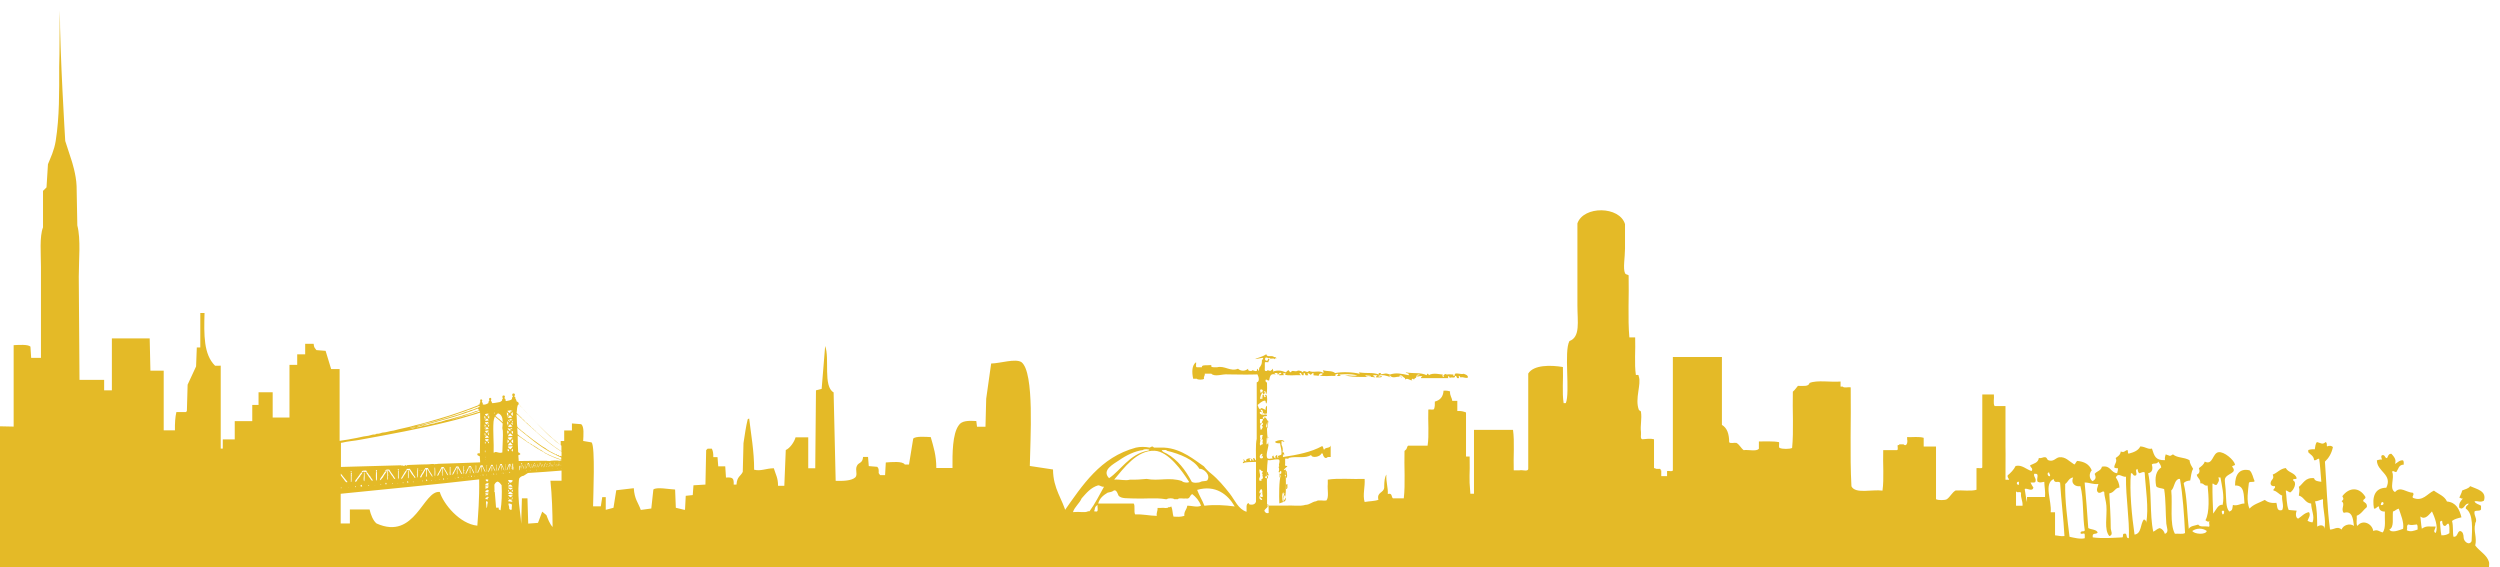<?xml version="1.0" encoding="utf-8"?>
<!-- Generator: Adobe Illustrator 18.0.0, SVG Export Plug-In . SVG Version: 6.00 Build 0)  -->
<!DOCTYPE svg PUBLIC "-//W3C//DTD SVG 1.1//EN" "http://www.w3.org/Graphics/SVG/1.1/DTD/svg11.dtd">
<svg version="1.1" id="Layer_1" xmlns="http://www.w3.org/2000/svg" xmlns:xlink="http://www.w3.org/1999/xlink" x="0px" y="0px"
	 viewBox="0 0 2069.3 469.5" enable-background="new 0 0 2069.3 469.5" xml:space="preserve">
<g>
	<path fill="#E4BA27" d="M881.5,458c-0.8,4.5-2.6,8-4.5,11.5h1183.2c0-1.5,0.3-3.2,0-4.3c-1.7-6-7.7-8.7-11.4-13.7
		c1.6-6.9-1.6-11.9,0-17.9c0-0.2,0-0.4,0-0.6c2.2-3.3-1.2-5.9-0.6-9.6c1.1-1.3,4.8,0,5.4-1.8c0-1,0-2,0-3c-1.8-1.2-4.5-1.5-5.4-3.6
		c2.8-0.8,4.5,1.3,7.8-0.6c2.6-8.1-6.2-9.6-11.4-12c-1.3,2.1-4.3,2.5-6.6,3.6c-0.5,2.3-1.6,4-2.4,6c1.4-0.2,1.3,1.1,3,0.6
		c-1.6,2-3.6,3.6-3,7.8c0.7-0.1,1.1,0.1,1.2,0.6c3.4-0.1,3.1-4.1,6.6-4.2c-0.5,1.7-2.7,1.7-2.4,4.2c6.5,4.2,5.2,17.6,4.8,26.9
		c-2,4.1-6.6,0.3-6.6-3c-0.1-2.6-0.6-4.9-3-5.4c-2.6,0.8-1.7,5.1-5.4,4.8c-0.8-3.4,0-8.8-1.2-13.1c2-1.6,4.8-2.3,7.8-3
		c-1.7-6.7-4.4-12.4-12-13.1c-2-4.6-7-6.1-10.8-9c-5.7,2.6-9.1,9.3-17.3,6c-1.2-1.5,1.3-2.2,0-4.2c-5.8-0.3-10.4-5.8-14.9-0.6
		c-5.2-2.7,0-11.9-2.4-16.7c0.7-1.8,2.1,0.6,3.6,0c1.6-2.4,1.9-6,6-6c0.1-1.5,0.1-2.9-0.6-3.6c-3.3-0.1-4.4,2-6.6,3
		c1.4-3.8-1.1-6.2-3-8.4c-2.5-0.1-2.7,2.1-3.6,3.6c-2.2,0-1.3-3.1-4.2-2.4c-1.2,1.1-0.2,2.2,0,3.6c-1.9-0.3-2.8,0.4-4.2,0.6
		c0,9.5,13.2,11.5,7.8,22.7c-10,0.1-11.8,8.2-10.2,17.3c2.1,0.2,2.2-1.8,4.2-1.8c-0.3,2.7,1.9,4.4,4.8,4.2
		c-0.3,6.1,1.1,13.8-1.8,17.3c-2.9-0.6-4.2-2.8-7.8-1.2c-0.9-6.1-8.8-9.9-13.1-4.2c-1.4-1.6-0.2-5.8-0.6-8.4
		c3.8-1.4,5.5-4.9,8.4-7.2c0.4-3-1.6-3.6-3-4.8c-0.3-2.1,2.1-1.5,1.8-3.6c-4.9-8.1-13.2-8.4-19.1-0.6c1.2,2.3,1.2,2.6-0.6,4.2
		c3.5,2.4-1.1,6.3,1.8,9.6c7-2.1,7.7,4.8,8.4,10.8c-3.5-2.6-9.1-0.5-10.2,3c-3.5-3.1-6.1,0.1-9.6,0c-2.4-17.7-2.8-37.4-4.2-56.2
		c3.2-3,5.5-6.8,6.6-12c-1.1-1.3-3-1.4-4.8-0.6c-0.6-0.4,0.4-2.8-1.2-3.6c-2.9,2.4-3.5,0.9-7.2,0c-1.3,1.3-1.4,3.8-1.8,6
		c-2.2-0.2-3.9,0.1-5.4,0.6c0,0.6,0,1.2,0,1.8c1.7,2,4.6,3,4.8,6.6c2.2,0.4,2.3-1.3,4.2-1.2c0.8,4.8,1.2,12.4,1.8,19.1
		c-2.5-0.4-5.5-0.5-6-3c-7.4-0.8-8.8,4.4-12.6,7.2c0.9,2.6,0.3,4.4,0,7.2c4.4,1.1,5,6.1,10.2,6.6c0,5.3,3.1,10.3,1.2,15.5
		c-1.9,0.1-2.9-0.7-4.2-1.2c0.6-2,2.9-4.7,1.2-7.2c-4,0.7-6,3.6-9,5.4c-2.2-0.7-2.1-4.5-1.2-6.6c-1.6-0.2-3.7-0.3-6.6-0.6
		c-1.9-4.2-1.6-10.8-2.4-16.1c1.5-0.1,3.4,2.5,4.2,1.2c2.2-1.5,5.5-7.7,1.8-9.6c-0.3-1.9,2.7-0.4,3-1.8c-1.2-4.6-7.1-4.5-9-8.4
		c-4.8,0.6-6.8,3.9-10.8,5.4c1.6,4.1-1.5,3.7-1.8,7.2c0.1,1.9,1.4,2.6,3.6,2.4c0.6,2.2-1.5,1.7-1.2,3.6c3.1,0.6,4.4,3.2,7.2,4.2
		c-0.6,4.3,1.8,8.4,0,12c-4.9,1.3-3.8-3.4-4.8-6c-4.5,0.5-7.4-0.6-9.6-2.4c-4.3,2.3-9.5,3.6-12.6,7.2c-2.9-6.1-1.1-15.7-0.6-20.9
		c0.1-2.1,3.9-0.5,4.8-1.8c-1.4-3-1.8-6.9-4.2-9c-8-1.9-12.1,3.2-12,12.6c8.1-0.5,7.1,8.1,7.8,14.9c-3.3-0.2-5.5,2.2-9.6,1.2
		c-0.5,2.5,0.1,4.5-3,5.4c-3-3.3-2.4-10.2-3-18.5c-0.2-2.6-0.9-7.3-0.6-8.4c1.4-5,10.9-4.5,6-10.2c0.2-1.2,2.2-0.6,2.4-1.8
		c-0.9-3.8-9-10.9-13.7-10.2c-5.1,0.8-4.5,11.1-11.4,7.8c-0.8,2.6-2.9,3.9-4.8,5.4c1,2.8,0.4,4.5-1.8,5.4c0.5,2.9,3.2,3.5,3,7.2
		c3-0.4,2.8,2.4,6,1.8c0.9,8.7,1.8,22.5-1.8,28.7c0.9,0.7,2.3,1.9,3.6,0.6c-1.4,1.7,0.4,3.2-0.6,4.8c-4-0.8-7.3,0.7-9-1.8
		c-2.8,1-6.5,1-7.8,3.6c-1.4-12.6-1.4-26.5-4.2-37.7c0.9-1.7,3.1-2.1,5.4-2.4c0.7-3.2,0.8-7.1,2.4-9.6c-1.2-2.2-2.7-4.1-3-7.2
		c-4.8-2.7-9.8-1.6-13.7-4.8c-3,2.1-2.5,1-6,0c-0.4,1.4-0.9,2.7-0.6,4.8c-8.1,0.2-8.7-3.5-10.8-9.6c-3.3,0.9-4.8-1.4-9.6-1.8
		c-1.7,3.5-5.4,4.9-9.6,6c-1.2-0.2-0.2-2.6-1.2-3c-2.4,0.7-2.4,2.4-5.4,1.2c-0.3,2.9-2.3,4-4.2,5.4c1.5,3.4-1,4.5-1.2,7.8
		c0.7,0.5,1.6,0.8,3,0.6c0.3,1.9-0.4,2.8-0.6,4.2c-5.5-0.4-5.1-6.8-12.6-5.4c-0.6,3.4-4.3,3.6-6,6c1.4,3.1,0.9,4.5-1.8,6
		c-2.8-2.1-3-6.4-0.6-9c-2.2-5.3-6.4-7.2-12-7.8c-1.1,0.7-1.3,2.3-2.4,3c-4.5-2.8-7.3-6.6-12.6-6c-2.8,0.4-4.8,4.2-9,2.4
		c-1.1-0.5-1-2.2-2.4-2.4c-2.3-0.3-2.9,1.1-5.4,0.6c-0.5,3.9-4.1,4.6-7.2,6c0.2,2.3,2.8,2.3,1.2,4.8c-4.4-1.3-8-5.5-13.2-4.2
		c-1.6,3.2-4,5.6-6.6,7.8c-0.3,1.9,0.9,2.3,1.2,3.6c-1,0-2,0-3,0c-0.1-9.5,0.2-19.7,0-27.5c0-1.2,0-2.4,0-3.6c0-10,0-19.9,0-29.9
		c-3,0-6,0-9,0c-1.4-2-0.2-6.6-0.6-9.6c-3.2,0-6.4,0-9.6,0c0,20.1,0,40.2,0,60.4c-0.4,1.3-3.4,0.2-4.8,0.6c0,6,0,12,0,17.9
		c-4.6,1.4-11.8,0.2-17.3,0.6c-3,1.7-4.4,5.2-7.2,7.2c-1.6,1-7.3,1-9,0c0-14.5,0-29.1,0-43.6c-3.4,0-6.8,0-10.2,0c0-2.4,0-4.8,0-7.2
		c-3.6-1.2-9.2-0.4-13.7-0.6c0,0.6,0,1.2,0,1.8c0.7,2.7-0.6,6.5-3,4.2c-1.2,0-2.4,0-3.6,0c0,0.2,0,0.4,0,0.6c-0.4,0-0.8,0-1.2,0
		c-0.4,1.2,0.7,3.9-0.6,4.2c-3.8,0-7.6,0-11.4,0c-0.4,11,0.8,23.5-0.6,33.5c-8.6-1.2-22.5,3-25.7-3.6c-1.4-26.1-0.2-54.8-0.6-81.9
		c-2-0.4-5.6,0.8-6.6-0.6c-0.6,0-1.2,0-1.8,0c0-1.4,0-2.8,0-4.2c-8.3,0.7-19.4-1.4-25.7,1.2c-0.7,3.3-5.7,2.3-9.6,2.4
		c-1.4,1.6-2.5,3.4-4.2,4.8c-0.4,15.3,0.8,32.3-0.6,46.6c-2,1-8.2,1-10.2,0c-1.3-0.4-0.2-3.4-0.6-4.8c-4.8-1-11.1-0.5-16.7-0.6
		c0,2,0,4,0,6c-2,2.6-8.6,0.6-12.6,1.2c-2.3-1.7-3.4-4.6-6-6c-1.8-0.4-5.1,0.8-6-0.6c0-6.8-1.7-11.8-6-14.3c0-18.7,0-37.5,0-56.2
		c-13.5,0-27.1,0-40.6,0c0,31.3,0,62.6,0,93.8c-0.4,1.4-3.4,0.2-4.8,0.6c0,1.4,0,2.8,0,4.2c-1.6,0-3.2,0-4.8,0c0-1.6,0-3.2,0-4.8
		c-0.2,0-0.4,0-0.6,0c0.6-2-1.9-0.9-3-1.2c-1.1,0.1-1.3-0.7-2.4-0.6c0-6.8,0-13.5,0-20.3c0-1.2,0-2.4,0-3.6c-3.5-0.9-5.8-0.2-9.6,0
		c-2.1-0.3-0.9-3.9-1.2-6c-0.7-5.3,0.9-11,0-16.7c-0.2-1.2-1.4-0.7-1.8-1.8c-3.4-9.2,2.3-21.1,0-27.5c-0.4-1.3,0.3-1.4-2.4-1.2
		c-1.4-9.2-0.2-20.9-0.6-31.1c-1.6,0-3.2,0-4.8,0c-1.4-15.9-0.2-34.5-0.6-51.4c-1-0.8-2.4-0.5-3-1.8c-1.8-3.7,0-13.3,0-20.3
		c0-7.6,0-14.9,0-20.3c-4.5-15-34.3-15.3-39.4-0.6c0,20,0,45.7,0,68.1c0,13.3,2.6,25.9-6.6,29.3c-4.7,8.5,0.7,42.6-3,51.4
		c-0.6,0-1.2,0-1.8,0c-1.4-8.8-0.2-20.1-0.6-29.9c-10.1-1.7-24.2-1.9-28.7,5.4c0,10.6,0,21.1,0,31.7c0,15.7,0,31.5,0,47.2
		c-0.2,2.6-5,0.6-7.2,1.2c-1.6,0-3.2,0-4.8,0c-0.4-11,0.8-23.5-0.6-33.5c-1.8,0-3.6,0-5.4,0c-9,0-17.9,0-26.9,0
		c0,24.3,0,28.6,0,52.9c-1,0-2,0-3,0c-1.4-15.7-0.2-14.1-0.6-30.8c-1,0-2,0-3,0c0-12.2,0-24.3,0-36.5c-2-0.8-4.2-1.4-7.2-1.2
		c0-2.8,0-5.6,0-8.4c-1.4,0-2.8,0-4.2,0c-0.3-2.9-2.1-4.3-1.8-7.8c-1.5-0.5-3.2-0.8-5.4-0.6c-0.3,5.1-2.9,7.9-7.2,9
		c0.1,2.3,0,4.4-0.6,6c-0.4,1.3-3.4,0.2-4.8,0.6c-0.4,9.8,0.8,21.1-0.6,29.9c-5.2,0-10.4,0-15.5,0c-0.2,0-0.4,0-0.6,0
		c-1.2,0.8-0.8,3.2-2.4,3.6c0.1,0.5-0.2,0.6-0.6,0.6c-0.4,13,0.8,27.5-0.6,39.4c-3,0-6,0-9,0c-1.4-1.2-0.4-4.7-4.2-3.6
		c0.2-5.9-1.6-9.9-1.2-16.1c-1.5,2.3-1.7,5.9-1.8,9.6c0,0.4,0,0.8,0,1.1c0,0,0,0,0,0c-0.3,4.7-6.4,3.6-4.8,10.2
		c-3.2,1.2-7.7,1.1-11.4,1.8c-1.8-5.8,0.5-12.6,0-19.1c-10,0.4-21.5-0.8-30.5,0.6c0,1.2,0,2.4,0,3.6c-0.5,4.5,1.2,11.1-1.2,13.7
		c-2.6,0.4-6.8-0.8-8.4,0.6c-3.6,0.4-5.1,2.9-9,3c-4.2,1.4-11,0.2-16.1,0.6c-3.6,0-7.2,0-10.8,0c-1.6,0-3.2,0-4.8,0
		c0.4-12.4-0.8-26.3,0.6-37.7c3.2,0.5,4.8-0.7,7.8-0.6c0.2,0,0.4,0,0.6,0c3,0.1-0.1,4.9,1.2,5.4c-0.1,0.5-0.6,0.6-0.6,1.2
		c0.8,1.1,0.3,3.1,0,3.6c0.6,2,1.2-0.7,1.8-0.6c1.2,0.4-0.2,4.6-0.6,1.8c-1,1,0.1,1.6-0.6,3.6c0.9-0.1,0.2-1.8,1.2-1.8
		c-1.5,4-1.5,17.4-1.2,23.3c2.3-1.1,5.9-0.9,5.4-4.8c-0.9,0.1-0.2,1.8-1.2,1.8c-1.5-1.1,0.6-2.1-0.6-3.6c1-0.2,1.1,0.5,1.2,1.2
		c1.2-4.5,0.3-15.4,0.6-22.7c-0.5,0.3-1,0.6-1.8,0.6c0.7-1.2,1.7-2.2,3-3c0-0.6-0.7-0.5-1.2-0.6c-1.3,0.1-0.3-2.1-0.6-3c0-1,0-2,0-3
		c0.9-0.3,3.1,0.7,3-0.6c6.4-1.6,13.5,0.8,18.5-2.4c0.6,3,7.9,1.4,8.4-1.2c0.4,0,0.8,0,1.2,0c0.1,0.8,0.5,2.1,1.2,2.9c0,0,0,0,0,0
		c0,0,0,0,0,0c0.7,0.9,1.7,1.3,3,0c0.8,0,1.6,0,2.4,0c0-3.2,0-6.4,0-9.6c-0.4,2.6-4.7,1.3-5.4,3.6c-1-0.6-0.4-2.8-1.8-3
		c-8.8,4.9-20.3,7.2-32.3,9c0-0.8,0-1.6,0-2.4c0.6,0,0.5,0.7,0.6,1.2c1.2-0.2-0.1-4.2-1.2-2.4c0.9-2,0.4-4.8-0.6-6.6c0-1,0-2,0-3
		c1.1-0.1,1.3,0.7,2.4,0.6c-0.7-2.4-5.7-1.4-7.8,0c0.6,1.2,2.3,1.3,4.2,1.2c0.3,3.1,1.5,5.2,1.2,9c-0.4,1.4-4.5,0.8-2.4,3
		c-0.2,0-0.4,0-0.6,0c-0.8-0.2-0.5-1.5-0.6-2.4c-1.5,0.8-1.9,1.2-1.2,3c-0.9-0.5-1.9-0.9-1.8-2.4c-1.4,0.2-1.4,1.6-0.6,2.4
		c-2.5-0.2-2.3,0.8-4.2,0c-2.2-1.5,0.6-9.7,0.6-10.8c0-0.8-1.2-8.7-1.2-13.1c0-3.4,1.5-8.7-1.8-10.2c-0.6,0-0.5,0.7-0.6,1.2
		c-0.7,0.1-1.1-0.1-1.2-0.6c0.7-2.2,2.5-1,3.6-1.8c-0.3-2.6-2.3,0.1-3.6-1.2c0.3-0.5,0.5-1.1,1.2-1.2c0.7,0.1,0.3,0.6,0,0.6
		c0.1,1.5,1-0.8,2.4,0c0-2.2,0-4.4,0-6.6c-1,0.6-1.3,1.9-1.2,3.6c-0.7-0.5-4.5-2.9-4.2-0.6c-1.7-0.3-1.7-2.3-2.4-3.6
		c1.9-1.3,3.2-3.2,6-3.6c1.1,0.1,0.4,2,1.2,2.4c1-1,1-6.1,0-7.2c-2.3-0.1-0.2,0.5-0.6,1.8c-2.1,0.9-0.4-2-1.8-1.8
		c-0.2,0-0.4,0-0.6,0c0.4-0.6,1.1-0.9,1.8-1.2c0.2-1-0.6-1-0.6-1.8c0.2,0,0.4,0,0.6,0c1.1,0.1,0.4,2,1.2,2.4c1.1-1.7,0.5-8.2,0.6-9
		c0-1.2-1.6-0.8-1.2-2.4c0.5-1.8,1.5,0.8,3,0c0.6-2.8,0.7-6.1,5.4-4.8c-0.3-0.6-1.7-0.9-0.6-1.2c0.7-0.2,3.7,0.1,1.8,0.6
		c1,1.9,1.3-1.8,3.6-0.6c-0.4,0.8-1.3,1.1-2.4,1.2c0.3,1.3,2.9,0.2,4.2,0.6c0.2-1-0.6-1-0.6-1.8c0.5,0.4,1.1,0.7,1.2,0
		c0.2,0,0.4,0,0.6,0c0.7,0.7,0.5,1.2-0.6,1.2c3.4,1.4,9.4,0.2,13.8,0.6c-0.4-0.6-1.4-0.6-1.2-1.8c1.9-0.5,1.2,1.6,2.4,1.8
		c2.5,0.3-0.6-1.6,1.8-1.8c0.8,1.2-0.4,2.3,3,1.8c-0.3-0.5-0.6-1-0.6-1.8c3.2,0.7,1.5,2.8,4.2,0c0.5,0.1,0.6,0.6,1.2,0.6
		c-2.4,2,2,1,3.6,1.8c0.6-1.8,1.7-2.7,3.6-1.8c-0.5,0.9-1.5,1.3-3,1.2c3.4,1.4,9.4,0.2,13.7,0.6c-1.2-1.2,0.4-1.6,1.8-1.8
		c0.8,0.2,0.1,1.1-0.6,1.2c-0.1,1.3,2.1,0.3,3,0.6c-0.1-0.6-1.2-0.4-1.2-1.2c4.8-0.3,8.1-0.7,14.9,0.6c-3.7,1-5.8,0-10.2,0
		c7.4,2.5,19.4,0.6,25.1,1.8c-0.4-0.6-1.1-0.9-1.8-1.2c0.1-1.3,2.5-0.3,3.6-0.6c-0.4,0.6-1.4,0.6-1.2,1.8c1.7-0.1,3.9,0.3,4.8-0.6
		c-0.5-1.6-2.1,1.1-3-0.6c2.7-1.6,8.3,0,10.2,1.2c-0.4-1.1-1.8-0.4-0.6-1.8c2.6,3.8,6.5-0.2,9.6,1.8c2.3-1-2.3,0-1.8-1.2
		c2-1.6,2.6,0.9,4.8,1.8c0,0.4,0,0.8,0,1.2c2.1-1.8,3.6,0.8,6,0.6c-1.6-1,0.9-2,1.2-0.6c0.7-0.1,0.4-1.2,1.2-1.2
		c1.9-0.6-0.1-3.3,3.6-3c0.2,1.4-2.7-0.3-1.8,1.8c1.4-0.5,1.6-0.4,4.2-0.6c-0.4,0.6-1.4,0.6-1.2,1.8c7.6,0,15.1,0,22.7,0
		c-0.7-0.8-0.2-0.9,0-1.8c0.6,0.4,0.9,1.1,1.2,1.8c0.5-1.5,4.7,0.7,4.2-1.8c2-0.4,0.8,2.4,3,1.8c0.7-0.8,0.2-0.9,0-1.8
		c1.3-0.3,0.9,1.1,1.8,1.2c2.3-0.7,3.9,1.2,6,0c-0.2-2-2-2.4-3.6-3c-2.4,0.7-5.3-0.9-7.2,0c-0.2,0.1-0.2,1.7-0.6,1.8
		c-0.4,0.1-2-1.1,0-1.2c-2.6,0.2-5-0.9-7.2,0.6c3.3-2.3-3.6-0.6-1.2,1.2c-1.5,0.9-1.8-2-0.6-1.8c-1.5,0.3-8.6-2-12,0.6
		c0.2-0.4-1.4-2.7-1.8,0c-4.9-2.5-10.6-1.2-17.3-2.4c0.4,1.2,3,0.2,2.4,2.4c-5.9-1.2-10.1-2.4-15.5-0.6c-4-1.5-3.8-0.6-8.4,0
		c3.3-1.3-2.6-2-0.6,0c-6.5-2.1-8.6-0.6-16.7-1.8c0.1,0.5,0.6,0.6,0.6,1.2c-5.4-1.4-14.3-1.8-20.3-0.6c-2.9-2.3-6-1.1-10.2-2.4
		c0.5,0.5,0.6,1.4,0.6,2.4c-3.6-2.8-8.5,0.2-12-1.8c-1.9,2.6-3.7-1.6-5.4,1.2c-0.3-1.2-4-1.9-4.2-1.2c-2.4,1.1-4.5-1.3-5.4,1.2
		c-0.9-0.3-1.5-0.9-1.8-1.8c-1.2,0.2-1.6,1.2-2.4,1.8c-3.8-1.6-6.9-2-10.8-0.6c1-1.2-0.1-0.8,0-2.4c-0.7,0.1-0.4,1.2-1.2,1.2
		c-1,1.7-3.1-1-3.6,0.6c-2,0.6-2-0.8-1.8-2.4c0-1.4,0-2.8,0-4.2c-0.1-1.3,2.1-0.3,3-0.6c-0.2-1.4,1.1-1.3,0.6-3
		c-1.4-0.2-0.7,1.7-1.8,1.8c-1.7,0.1-2-1.7-1.2-2.4c0.1-1.1,2,0.7,3.6,0c-0.1,1.7,3.7-0.5,3.6,1.2c0.6-0.3,0.9-1.7,1.2-0.6
		c1.4,0-0.2-1.6-1.2-1.2c-2.2-2.1-5.8,0.8-6.6-2.4c-2.3,1.7-5.5,2.5-8.4,3.6c-2.7,1.2,3.8-0.5,5.4-0.6c1.5,0.4-1.1,1.6-0.6,3
		c0,2.2-0.9,3.5-1.8,4.8c-1,0.4,0,2.8-1.2,3c0.2-1-0.6-1-0.6-1.8c-0.7,0.1-0.5,1.1-0.6,1.8c-1.9,0.8-3.6-1.5-4.2,0
		c-1.7,0.1-3.3,0.1-3-1.8c-2.6,2.2-5.9,2.2-8.4,0c-6.2,2.7-11-2.8-17.3-1.2c-1.7-0.1-3.9,0.3-4.8-0.6c0-0.4,0-0.8,0-1.2
		c-4.3,0.4-8.1-0.5-7.8,1.8c-1.4,0-2.8,0-4.2,0c-1.3-0.3-0.2-2.9-0.6-4.2c-3.5,2.5-3.6,8.1-2.4,13.7c1,0,2,0,3,0c0.6,1,5.3,1,6,0
		c-0.5-2.1,0.9-2.3,0.6-4.2c1.8,0,3.6,0,5.4,0c2.9,3,9.4,0.1,13.7,0.6c9.2,0.1,17.4,0.3,24.5,0c1,1.8,2.2,6-0.6,6.6
		c0,0.2,0,0.4,0,0.6c0,0,0,0,0,0c0,7.6,0.1,19.8,0,28.1c0,1.6,0,3.2,0,4.8c0,2.8,0,5.6,0,8.4c0,1.6,0,3.2,0,4.8
		c-1.1,4.8-0.5,14-0.6,17.9c-1.2-0.2-0.5-2.3-2.4-1.8c-0.2,1,0.6,1,0.6,1.8c-1.9,0.7-0.5-1.9-2.4-1.2c0.7,0.8,0.2,0.9,0,1.8
		c-0.6-0.2-2.1-2.3,0-1.8c-0.8-1.4-5.5,0.4-3.6,1.8c-1.8,0.4-1.2-1.6-3-1.2c0,0.6,0.7,0.5,1.2,0.6c0,1.2-1.6,0.8-1.2,2.4
		c2.1-1.3,6.3-0.9,10.8-1.2c0,4.4,0,8.8,0,13.1c0,3,0,6,0,9c0,3.6,0,7.2,0,10.8c-0.6,2-2.3,2.9-5.4,2.4c-0.1-0.5-0.6-0.6-0.6-1.2
		c-2.6,0.4-1.6,4.3-1.8,7.2c-6.9-2.1-9.8-9.8-13.8-14.9c-4.6-5.9-9.9-12.2-15.5-16.7c-2.2-1.7-4.2-3.7-6-6
		c-7-4.6-18.2-14.7-32.9-15.5c-2.8,0-5.6,0-8.4,0c-1.6-1.6-1.8-0.8-3.6,0c-3.6-0.8-7.8-0.8-11.4,0c-29.6,8-44.2,31.1-59.8,53.2
		c-1,0-2,0-3,0c-0.2,2.4-1,4.2-1.2,6.6c-0.7,3.6,1.5,9.1,1.8,13.7c0.1,2.1,0.9,3.5,1.2,5.4C882.5,451.1,882.5,456.6,881.5,458z
		 M1130.2,310.4c1.1,0.9,4,0,4.8,1.2C1134.6,311.8,1130.2,312.4,1130.2,310.4z M1064.4,404.8c0.8-2.3-1-3.7,1.2-4.2
		C1065.5,402.3,1066.2,404.7,1064.4,404.8z M1063.8,392.9c1.5,1.2-0.9-2.8,1.2-3c0,2.4,1.2,4.6-0.6,6
		C1065,394.5,1062.4,393.3,1063.8,392.9z M1062.7,407.8c-0.4,0-0.7,0.1-0.6,0.6c0.4,0,0.8,0,1.2,0c-1.8,2-0.1,5.2-1.2,7.2
		C1061.1,414.3,1060.9,406.3,1062.7,407.8z M1970.6,418c0.3-1.1,0.2-2.6,1.8-2.4C1973.5,416.7,1972.7,418.5,1970.6,418z
		 M2019.6,431.7c0.8,0,0.8-0.8,1.8-0.6c0.2,1.8,0.3,3.6,1.8,4.2c2.1,0.3,1.5-2.1,3.6-1.8c0.9,1.9,0.6,5,0.6,7.8
		c-1.6,1.2-3.7,1.9-6.6,1.8C2020,439.7,2020,435.5,2019.6,431.7z M2003.4,427.5c4,3.3,7.4-1.9,9.6-4.2c2,4.3,5.6,13,3,17.9
		c-2.6-1.4,0-3.2,0-5.4c-5.3,0.3-7.3-1-11.4,1.8C2004,434.9,2003.6,428.8,2003.4,427.5z M1992.1,438.9c1-2.1-0.6-3.3,1.2-4.8
		c2.6,0.9,4.4,0.3,7.2,0c0.8,0.8,0.6,2.6,0.6,4.2C1997.9,439.4,1995.3,440.5,1992.1,438.9z M1977.7,438.3c4.2-1.8,2.4-9.5,3-14.9
		c1.9-0.5,2.8-2,4.8-2.4c1.6,4.9,4.5,11.2,3.6,16.7C1986.1,438.7,1979.6,441.6,1977.7,438.3z M1916.2,415c2.6-0.2,4.2-1.4,6.6-1.8
		c-0.4,8.6,2.8,16.7,1.2,24.5c0-3.5-3.8-3.4-6-1.8C1917.9,428.4,1917.9,420.8,1916.2,415z M1839.1,422.8c0.6,0,1.2,0,1.8,0
		c0.1,1.5,0.1,2.9-1.2,3C1839.2,425,1838.9,424.1,1839.1,422.8z M1831.3,400.6c0.5-1.4,1.5,1.6,3.6,0.6c1-1.8,2.6-3.5,1.2-6
		c0.6,0,1.2,0,1.8,0c1.1,6.7,3.5,15.2,1.8,22.7c-3.7-0.8-5.6,4.6-7.8,7.2C1831.6,418.2,1831.2,409.5,1831.3,400.6z M1814.6,439.5
		c3.5-2.5,8.5-2.6,12,0C1825.7,442.9,1816.2,442.2,1814.6,439.5z M1797.2,406c2.7-2.4,2.3-8,6-9.6c0.4,0,0.8,0,1.2,0
		c2.4,13.9,3.4,29.2,4.2,44.8c-1.8,1.2-5.6,0.3-8.4,0.6C1795.7,433.5,1798.4,417.8,1797.2,406z M1778.1,391.7c3.4-0.7,4.1-3.4,3-7.2
		c1.4-1.6,4.1,0.2,5.4-2.4c0.9,1.5,2.1,2.7,2.4,4.8c-4.4,2.9-5.5,8.3-4.2,15.5c1.2,1.8,4.4,1.5,6.6,2.4c1.5,9.1,1.1,20,1.8,28.7
		c0.3,3.1,2.5,7.1-1.2,8.4c-0.7-2.3-2-4-4.2-4.8c-2.3,0.5-3.4,2.2-5.4,3C1779.2,425.7,1781.2,406.1,1778.1,391.7z M1763.8,391.7
		c2.3-0.3,1.2,2.8,4.2,1.8c1.4-1.7-1.4-4.5,1.2-5.4c0.5,1.3,0.3,3.2,1.8,3.6c1.3-0.5,3.3-1.5,4.2-0.6c0.7,13,3.6,29.7,1.2,41.8
		c0.3-1.9-0.7-2.4-1.8-3c-3.2,3.5-1.7,11.8-7.8,12.6C1764.6,427.4,1762.5,406.2,1763.8,391.7z M1736.3,440.7
		c-1.2-2.6-5.3-2.2-7.8-3.6c-0.9-12.6-1.8-25.3-3-37.7c3.8-0.1,6.7,1.7,11.4,1.2c-0.4,2.2-2.5,5.5,0,7.2c2.6,0.7,3.3-2,4.8-0.6
		c0,3.3,1.5,7.2,1.8,11.4c0.7,9-2.1,19.6,2.4,25.1c3.6-0.9,1.2-4.3,1.2-6.6c0-8.3-0.7-20.2-1.2-28.7c4.3-0.7,4.8-4.8,8.4-4.8
		c-0.1-3.7-1.5-6.1-3-8.4c2-4.4,5.2-0.1,8.4-0.6c-0.2,17.6,3,34.9,2.4,50.8c-3.1,0.5-0.5-4.7-4.2-3.6c-1.2,0.2-0.2,2.6-1.2,3
		c-6.9,0.3-16.4,1.1-24.5,0C1731.6,440.3,1734.9,442.9,1736.3,440.7z M1709.4,400.6c2.4-1.6,3-5,6.6-5.4c-2.3,5.4,2.3,7.9,6,7.2
		c2.8,10.5,1.7,25,3.6,36.5c-0.5,2-3.1-0.4-3.6,2.4c1.4,1.7,3.7-1.4,3.6,1.8c0,0.8,0,1.6,0,2.4c-3.6,1-8.9-0.4-12.6-1.2
		C1711.3,430.5,1709.1,414.3,1709.4,400.6z M1699.8,396.5c0.9,4.3,3.4,1.1,5.4,3c0.9,15,2.8,29.1,3.6,44.2c-3.1,0.4-5.1-0.4-7.8-0.6
		c0-6.4,0-12.8,0-19.1c-1.2,0-2.4,0-3.6,0C1698.4,414.6,1691.4,400.5,1699.8,396.5z M1696.2,391.1c-0.2,1.4,1.1,1.3,0.6,3
		C1694.9,394.9,1693.9,390.6,1696.2,391.1z M1671.1,401.2c-2.3,0.5-2.3-2.9,0-2.4C1671.1,399.6,1671.1,400.4,1671.1,401.2z
		 M1675.9,404.8c1.7-1.3,6.2,2.7,7.2-1.2c-0.9-1.3-1.7-2.7-2.4-4.2c1.7-0.1,4.1,0.5,4.2-1.2c0.5-2.9-1.7-3.1-1.2-6
		c5.3-0.8,1.2,4.3,3,6.6c1.9,1,3.2,0.3,5.4,0c0.1,4.3,1,7.8,0.6,12.6c-5,0-10,0-14.9,0c0,1.4,0,2.8,0,4.2
		C1676.8,412.3,1676.6,408.3,1675.9,404.8z M1668.7,406.6c1.2,1.8,2.4-0.1,4.2,1.2c-0.6,4.6,1.5,6.5,1.2,10.8c-1.8,0-3.6,0-5.4,0
		C1668.7,414.6,1668.7,410.6,1668.7,406.6z M1049.5,394.1c0,0.6,0,1.2,0,1.8c-1.2,0.3-1.6-0.4-2.4-0.6c0-0.2,0-0.4,0-0.6
		C1047.6,394.2,1048.5,394,1049.5,394.1z M1049.5,354c-3.3-0.1,0-4.1-0.6-5.4c0-0.2,0-0.4,0-0.6C1051,347.7,1048.7,351.8,1049.5,354
		z M1050.1,361.8c-1.7,0.8,0.8,5.9-1.8,6C1048.7,364.7,1047.7,360.9,1050.1,361.8z M1050.1,393.5c-0.6,0-1.2,0-1.8,0
		c0.9-1.8-0.7-2.2,1.2-3C1049,392.2,1050.3,392,1050.1,393.5z M1046.5,422.8c0.7-2.2,4-2.7,2.4-5.4c0.2,0,0.4,0,0.6,0
		c0.6,0.4,0.6,2.9,0.6,5.4c0,0.6,0,1.2,0,1.8C1047.7,425.2,1047.2,423.9,1046.5,422.8z M1045.3,367.2c-0.1,1.1-2,0.4-1.8,1.8
		c-1.8-1.5,0.6-4-0.6-5.4c1.1-0.9-0.9-2.3,0.6-3.6c0.8-0.1,1.7-0.1,1.8,0.6c-1,0.4,0,2.8-1.2,3c0.3,0.9,0.5-0.1,1.2,0
		C1045.3,365.8,1044.6,365.3,1045.3,367.2z M1042.9,350.4c0-1.2,0-2.4,0-3.6c0.8,0,1.6,0,2.4,0c0,0.4,0,0.8,0,1.2
		C1044.1,348.4,1045.2,351.1,1042.9,350.4z M1045.3,377.3c0,0.6,0,1.2,0,1.8c-3.4,1.7-3.3-2.8-0.6-3.6c0.8,1.4-1.5,2.2,0,2.4
		C1044.8,377.6,1044.8,377.2,1045.3,377.3z M1045.3,324.1c-1.3-0.3-0.9,1.1-1.8,1.2c-0.1-1.5-1.1-1.9,0-3
		C1044.8,322.2,1045.4,322.8,1045.3,324.1z M1042.9,330.1c0.5-2.1,0.9-4.3,2.4-5.4c-0.1,0.8-0.1,1.7,0.6,1.8c0,0.2,0,0.4,0,0.6
		c-0.7-0.1-1.1,0.1-1.2,0.6c0.5-0.1,0.6,0.2,0.6,0.6c-0.7-0.1-1.1,0.1-1.2,0.6c0.7-0.1,1.1,0.1,1.2,0.6
		C1044.8,330,1044,330.2,1042.9,330.1z M1044.7,343.9c0-1.5-2.6-0.6-1.8-3c1-0.2,1.5,0.9,1.8,0c-0.8-0.2-1.2-0.8-1.2-1.8
		C1046.5,339.1,1045,343.2,1044.7,343.9z M1045.3,353.4c-0.6,0.8-0.6,2.2-1.8,2.4c-0.8-3.8-0.8-4.2,1.8-6
		C1045.8,353.5,1043.1,350.7,1045.3,353.4z M1044.1,407.2c-0.7,0.1-0.4,1.2-1.2,1.2c-1.1-0.4,0.1-3.4,1.2-3.6c1.5,1.9,0.1,2.3,1.2,6
		c-0.1,0.8-1.8,0.8-1.8,0c-1.7,0.8,1.6,1.5,1.2,3c-0.2,0-0.4,0-0.6,0C1040.6,412.9,1043.6,409.1,1044.1,407.2z M1042.3,388.7
		c1.8-0.4,1.1,1.6,3,1.2c-0.5,2.5-1.7,1.8,0,2.4c-1.2,1.4,1,2.9-0.6,4.2c-2.3,0.7,1.7,2.3-2.4,1.2c0-0.6,0-1.2,0-1.8
		C1043.8,393.6,1042.5,392.1,1042.3,388.7z M951.5,372.5c-0.8,0-0.8,0.8-1.8,0.6c-14.8,2.9-22.2,16.4-31.7,22.7
		c-6.5-6.7,3.9-11.8,8.4-14.9c5.7-4,13-7.6,19.7-8.4C946.5,371.6,951,371.6,951.5,372.5z M983.8,398.2c2,2-5.1,1.3-5.4,0
		c-10.6-3.5-19.4,0.2-29.3-1.8c-4.4,0.4-8.7,0.8-13.7,0.6c-4.3,1.2-7.9-0.4-13.2,0c8-9.5,18.9-24.5,33.5-23.9
		C967.2,373.6,978.6,390.1,983.8,398.2z M999.3,397.6c-1.2,0.9-4,0.4-5.4,1.2c-1.3,0.9-7.3,1.4-7.8-0.6c-5-9.3-11.2-17.5-20.3-22.7
		c-1.5-0.9-3.6-1.2-4.2-3c1.2,0.4,3.9-0.7,4.2,0.6c11,2.6,22.7,7.5,26.9,14.9C996.2,387.7,1002.4,393.1,999.3,397.6z M996.9,418.6
		c-1.7-4.6-4.3-8.4-6-13.1c15.1-4.4,25.4,3.7,31.1,13.7C1013.8,418.1,1005.4,417.6,996.9,418.6z M909,416.8c1.1-4.4,4.3-6.9,7.8-9
		c1.4-0.4,3.1-0.5,4.2-1.2c2.9-2.5,4,1.9,4.8,3.6c2.2,2.8,7.9,2.1,12.6,2.4c8.6,0.4,18.7-0.8,26.3,0.6c0.4,0,0.8,0,1.2,0
		c0.6-1,5.3-1,6,0c1,0,2,0,3,0c1-1.4,4.6-0.2,6.6-0.6c3.8,0.8,3.1-2.9,5.4-3.6c3.1,2.5,5.7,5.4,7.2,9.6c-3.2,1.6-7.7-0.1-11.4,0
		c-0.3,3.3-2.8,4.4-2.4,8.4c-3.4,1-5.2,0.8-9,0.6c-0.8-2.6-0.7-6.1-1.8-8.4c-0.8,0.2-1.1,0.9-2.4,0.6c-0.8,1.4-4.2,0.2-6,0.6
		c-1,0-2,0-3,0c0.3,2.7-1.1,3.7-0.6,6.6c-6.2-0.1-11.3-1.5-17.9-1.2c-1.3-2.1,0.2-7-1.2-9C928.6,416.8,918.8,416.8,909,416.8z
		 M905.5,422.8c0.5-0.1,0.7-0.5,0.6-1.2c0.2-1.8,1-2.9,2.4-3.6c-0.4,1.6,0.8,4.7-0.6,5.4C907,423.2,905.6,423.6,905.5,422.8z
		 M888.1,423.9c1.5-4.6,5.3-7,7.2-11.4c3.9-4.3,7.4-8.9,13.7-10.8c1.9,0.1,2.6,1.4,4.8,1.2c-3.9,6.9-7.4,14.1-12,20.3
		c-0.4,0-0.8,0-1.2,0c-2.4,1.4-7.4,0.2-10.8,0.6C889.3,423.9,888.7,423.9,888.1,423.9z"/>
	<g>
		<path fill="#E4BA27" d="M882.6,425.2c-2.9-11.8-10.9-20.3-11-36.6c-6.4-1-12.8-1.9-19.2-2.9c0.3-21.3,4.1-77.7-7-86
			c-5.1-3.1-17.2,1-25,1.2c-1.4,9.7-2.7,19.4-4.1,29.1l-0.6,23.2h-7c-0.2-1.6-0.4-3.1-0.6-4.7c-6.5-0.4-12.1-0.3-14.5,3.5
			c-5.3,7.1-5.3,23.7-5.2,35.4h-13.4c0-10.6-2.3-17.5-4.6-25.6c-4.2-0.2-12.3-0.9-14.5,1.2c-1.2,7.2-2.3,14.3-3.5,21.5h-3.5
			c-1.7-3-11.1-2-15.7-1.7c-0.2,3.5-0.4,7-0.6,10.5h-4.1c-0.4-0.6-0.8-1.2-1.2-1.7c0.1-2.7,0.1-4-1.2-5.2c-2.3-0.2-4.7-0.4-7-0.6
			c-0.2-2.5-0.4-5-0.6-7.6h-4.1c-0.5,5.8-3.7,4.1-5.2,7.6c-1.5,3.3,0.9,7-1.2,9.3c-3.1,2.9-10.2,3.1-16.3,2.9
			c-0.6-24.4-1.2-48.8-1.7-73.2c-8.9-5-3.1-28.2-7-38.4c-1,11.8-1.9,23.6-2.9,35.5c-1.6,0.4-3.1,0.8-4.7,1.2
			c-0.2,21.5-0.4,43-0.6,64.5h-5.8v-25.6h-10.5c-1,3.8-4.7,9.1-8.1,10.5c-0.4,9.9-0.8,19.8-1.2,29.6h-5.2c0-6.6-1.8-8.9-3.5-14.5
			c-6.7,0.1-10.6,2.6-16.3,1.2c0.1-15.2-2.7-30.1-4.1-42.4c-0.4,0.2-0.8,0.4-1.2,0.6c-1.5,6.1-2.4,12.6-3.5,19.8
			c-0.2,7.9-0.4,15.9-0.6,23.8c-1.8,3.8-4.7,3.6-5.2,10.5h-2.3c0.2-5.3-0.8-6.2-6.4-5.8c-0.2-3.1-0.4-6.2-0.6-9.3h-5.8
			c-0.2-2.5-0.4-5-0.6-7.6h-3.5c0.1-3.2-0.3-5.2-1.2-7h-3.5c-0.4,0.4-0.8,0.8-1.2,1.2c-0.2,9.5-0.4,19-0.6,28.5
			c-3.3,0.2-6.6,0.4-9.9,0.6c-0.2,2.7-0.4,5.4-0.6,8.1c-1.9,0.2-3.9,0.4-5.8,0.6c-0.2,3.9-0.4,7.7-0.6,11.6h-0.6
			c-2.3-0.6-4.6-1.2-7-1.7c-0.2-5-0.4-10.1-0.6-15.1c-5.2-0.2-15.4-2.3-18,0c-0.6,5.2-1.2,10.5-1.7,15.7c-2.9,0.4-5.8,0.8-8.7,1.2
			c-2.2-6.3-5.2-8.7-5.8-18c-4.8,0.6-9.7,1.2-14.5,1.7c-0.8,4.8-1.5,9.7-2.3,14.5c-2.1,0.6-4.3,1.2-6.4,1.7v-10.5h-2.9
			c-0.4,2.5-0.8,5-1.2,7.6h-6.4c0.1-8.4,1.9-49.4-1.2-52.9c-2.3-0.4-4.6-0.8-7-1.2c0.2-4.6,1-12.1-1.7-13.9c-2.5-0.2-5-0.4-7.6-0.6
			v5.8h-6.4v8.7h-2.9v3.4c-2.1-1.5-4.3-3-6-4.8c-3.7-2.8-6.7-6.1-10-9.3c-6.4-6.4-12.6-13-18.6-19.7c-0.4-0.3,0-1.1-0.4-1.4
			c-0.6-0.4-1-0.9-1.7-1.2c0.3-1.5-1.1-1.4-0.8-3c-0.2-0.5-0.9-0.5-0.9-1c0.4-0.6,0.8-1.5,0.2-2.1c-0.1,0-0.4,0-0.4-0.2
			c-2-0.4-1.7,1.9-0.9,2.6c-0.9,0.5-0.7,1.1-0.9,2.1c-1,1.1-3.1,1.2-4.9,1.6c-0.3-0.3-0.5-0.7-0.4-1.4c0.1-0.7-0.8-0.4-0.8-1
			c-0.2-0.5,0.8-1.4,0-2.1c-0.5,0.1-0.5-0.2-0.9-0.2c-1.3,0.3-0.9,1.8-0.4,2.6c-0.7,0.2-0.7,1-0.8,1.7c-0.6,0.4-1.1,1-1.9,1.2
			c-1.9,0.3-4.5,0.9-6.2,0.9c-0.4-0.8-0.6-1.6-1.1-2.3c0.5-0.6,0.6-1.9-0.4-2.1c-1.5,0-1.1,1.6-0.8,2.4c-0.6,0.3-0.9,0.9-0.8,1.9
			c-1.2,0.7-2.8,1.7-4.7,1.2c0.3-1.3-0.5-1.6-0.8-2.3c0.6-0.7,0.6-2.1-0.8-1.9c-0.9,0.2-0.5,1.6-0.4,2.3c-0.5,0.4-0.7,1-0.6,1.9
			c-1-0.3-0.8,0.5-1.3,0.7c-10.7,4.3-22,8.1-33.7,11.5c-5.9,1.7-11.7,3.5-17.9,4.9c-5.8,1.8-12.4,2.8-18.3,4.5
			c-3.8,0.4-5.5,1.5-9.4,1.7c-1.4,0.5-3.1,1.1-4.7,0.9c-0.3,0.5-1.2,0.4-1.7,0.7h-1.3c-2.4,0.8-5,1.3-7.9,1.6
			c-3.4,0.9-7,1.4-10.5,2.1c-1.3,0.2-2.7,0.6-4,0.7c-1.5,0.2-3.5,0.5-5.2,0.8v-59.4h-7c-1.5-5-3.1-10.1-4.6-15.1
			c-2.5-0.2-5-0.4-7.6-0.6c-1.4-2-2-1.9-2.3-5.2h-7v8.7H246v8.7h-6.4v43.6h-13.9v-20.9H214v10.5h-5.2v13.4h-14.5v15.1h-9.9v7.6h-1.7
			v-68.6H178c-9.5-9.4-9.2-25.5-8.7-43.6h-3.5v28.5h-2.9c-0.2,5.2-0.4,10.5-0.6,15.7c-2.3,5-4.6,10.1-7,15.1
			c-0.2,7.2-0.4,14.3-0.6,21.5c-0.2,0.4-0.4,0.8-0.6,1.2H146c-1,3.9-1.3,9.6-1.2,15.1h-9.3v-49.4h-11c-0.2-8.9-0.4-17.8-0.6-26.7
			H92.6v43h-6.4v-8.7H65.8c-0.2-28.5-0.4-57-0.6-85.4c0-13.4,1.8-31.1-1.2-42.4c-0.2-10.8-0.4-21.7-0.6-32.5
			c-0.3-9.7-4.1-21.1-4.1-21.1L54,116.7c0,0-4.6-74.8-4.4-108.1c-0.4,9.5-0.2,37-0.6,46.5c0,21.1,0.3,41.3-2.9,61.6
			c-1.3,8-4.2,13.7-6.4,19.2c-0.4,6.4-0.8,12.8-1.2,19.2c-1,1-1.9,1.9-2.9,2.9v30.2c-3,7.6-1.7,22.1-1.7,32.5v75.5h-8.1
			c-0.2-3.1-0.4-6.2-0.6-9.3c-2.1-2-9.8-1.4-13.9-1.2c0,22.5,0,67.4,0,67.4L-3,352.8c1.1,38.7,3.2,77.8,2.5,116.6h886
			C885.6,453.1,885.8,438.2,882.6,425.2z M462.9,381.7c-0.6,0.1-0.2-0.7-0.9-0.5c-2.2-0.1-4.2,0-6.2,0.2c-0.7,0.6-0.7-0.2-1.3,0.3
			c-0.8-0.4-0.9,0.1-1.9-0.3c-7.3-0.1-15.5,0.2-23.3,0.2c0.1-1.8-0.3-3.1-0.2-4.9c0.5-0.4,1.7-0.1,1.5-1c0.1-0.8-0.4,0.1-0.4-0.4
			c0.3-0.3-1-0.7-1.3-1c-0.3-4.5-0.3-9.2-0.4-13.8c3.8,2.3,7.1,5.1,10.9,7.3c3.6,2.4,7.3,4.8,11.3,6.8c0.2-0.4-0.4-0.4-0.6-0.5
			c-0.9-0.8-2.5-1.8-4-2.4c-1.2-1.2-3.1-1.8-4.3-3c-0.3,0-0.5,0.3-0.6,0c0-0.4-0.2-0.3-0.2,0c-0.6-0.9-1.5-1.5-2.6-1.6
			c-0.2-0.2-0.3-0.5-0.6-0.7c-0.3-0.2-0.8-0.2-0.4-0.5c-0.4,0.1-0.7,0-0.9-0.2c-2.5-2.3-5.8-3.8-8.1-6.3c0.1-1.9-0.3-3.3-0.2-5.2
			c9.6,7.6,18.5,15.8,30.1,21.5c1.8,1,3.9,1.8,5.8,2.8c0.2,0.1,0.4,0.1,0.5,0.2v1.7c-5-1.7-9.5-3.4-13.9-5.9c-0.4,0.5,0.9,0.7,1.3,1
			c0.5,0.4,1.3,0.5,1.7,1c3.6,1.5,6.9,3.2,10.9,4.2v0.5C463.9,381.2,463,381,462.9,381.7z M464.4,387.7
			C464.6,387,464.6,388.4,464.4,387.7L464.4,387.7z M464.2,384.9C464.5,384.2,464.5,385.6,464.2,384.9L464.2,384.9z M464.2,385.6
			C464.5,384.9,464.5,386.3,464.2,385.6L464.2,385.6z M463.5,385.6C463.7,384.9,463.7,386.3,463.5,385.6L463.5,385.6z M463.1,384.2
			c0.3,0.1,0.3,0.6,0.4,0.9C463.3,385.5,463.1,384.5,463.1,384.2z M462.4,383.3c0-0.1,0.2-0.2,0.2-0.3h0.4
			C463,383.3,462.7,383.3,462.4,383.3z M462.7,385.4c-0.2,0.6-0.2-0.3-0.2-0.5C462.7,384.3,462.8,385.2,462.7,385.4z M462.9,383.8
			C463.1,383.1,463.1,384.5,462.9,383.8L462.9,383.8z M461.8,385.4c-0.1-0.7,0.2-1.1,0.4-1.6c0.1-0.3,0.3,0.2,0,0.2
			c0,0.6-0.2,1.1-0.4,1.6C461.9,386.4,461.2,385.4,461.8,385.4z M461.8,381.6C462,380.9,462,382.2,461.8,381.6L461.8,381.6z
			 M461,385.8c-0.1,0.3-0.2,0-0.2-0.2C461,385.3,461,385.6,461,385.8z M460.9,384.2c0.2-0.6,0.2,0.5,0.2,0.7
			C460.8,385.4,460.8,384.4,460.9,384.2z M461.2,388c-0.1,0.3-0.2,0-0.2-0.2C461.1,387.6,461.2,387.8,461.2,388z M459.9,385.1
			c0.2,0,0.1,0.3,0.4,0.4C460.3,386.7,460,385.5,459.9,385.1z M459.7,384.7C459.9,384,459.9,385.4,459.7,384.7L459.7,384.7z
			 M459.5,383.8C460,384.8,459.2,383.2,459.5,383.8L459.5,383.8z M458.6,383.8c0.4-0.4,0,0.7,0,1C458,384.7,458.8,384.3,458.6,383.8
			z M458.4,385.4c-0.1,0.3-0.2,0-0.2-0.2C458.3,385,458.4,385.2,458.4,385.4z M458.8,383.3c0-0.1,0.2-0.2,0.2-0.3h0.4
			C459.4,383.3,459.1,383.3,458.8,383.3z M458.2,386.1c-0.1,0.3-0.2,0-0.2-0.2C458.1,385.7,458.2,385.9,458.2,386.1z M457.3,384.7
			c0.1-0.3,0.2,0.1,0.2,0.4v0.9C457.1,386.4,457.3,385,457.3,384.7z M457.3,388C457.5,387.3,457.5,388.7,457.3,388L457.3,388z
			 M455.8,383.7c0.4,0.4,0.4,1.2,0.8,1.7c0.1,0.3-0.2,0.4-0.2,0.2c0-0.2,0-0.3-0.2-0.4c0-0.2,0-0.3-0.2-0.4
			C456.1,384.3,455.7,384.2,455.8,383.7z M455.6,385.9c-0.1,0.3-0.2-0.1-0.2-0.3C455.5,385.3,455.6,385.7,455.6,385.9z M455.4,384.9
			c0.1-0.3,0.2,0,0.2,0.2C455.5,385.3,455.4,385.1,455.4,384.9z M455.6,384.2c-0.1,0.3-0.2-0.1-0.2-0.4
			C455.5,383.5,455.6,383.9,455.6,384.2z M455.4,383.3c-0.3,0.1-0.5,1.8-0.6,0.5c0.1-0.5,0.8-1.4,0.9-0.4
			C455.5,383.5,455.4,383.4,455.4,383.3z M456.7,386.3c-0.1,0.3-0.2,0-0.2-0.2C456.6,385.8,456.7,386.1,456.7,386.3z M454.1,386.4
			c0.1-0.6,0.4-1.1,0.6-1.7C454.9,384.4,454.7,386.5,454.1,386.4z M453.3,384c0.3-0.6,0.2,0.6,0.2,0.9
			C453.2,385.4,453.3,384.3,453.3,384z M453.3,388.5C453.5,387.9,453.5,389.2,453.3,388.5L453.3,388.5z M452.4,385.4
			c-0.4-0.8,0.3,0.3,0.4,0.7c0.2,0.4-0.3,0.8-0.2,0.2C452.6,385.9,452.2,385.9,452.4,385.4z M452.2,384.7c-0.1,0.4-0.4-0.5-0.4-0.9
			C452.1,384,452.1,384.4,452.2,384.7z M451.1,383.5v-0.3h0.8C452,383.7,451.4,383.4,451.1,383.5z M450.7,385.4
			c-0.4,0.3,0,1.4-0.8,1.4c0.4-1,0.6-2,0.9-3C451.3,384.2,450.6,384.9,450.7,385.4z M449.2,384.2c0.2-0.6,0.2,0.3,0.2,0.5v0.9
			C449,386,449.2,384.6,449.2,384.2z M449,388.7C448.5,388.2,449.6,389.2,449,388.7L449,388.7z M447.7,384c0.3,1,0.7,1.8,0.9,2.8
			c-0.7-0.6-0.6-1.9-1.1-2.6C447.4,383.9,447.7,383.8,447.7,384z M446.7,383.1c0.3,0,0.7-0.1,0.8,0.2
			C447.7,383.9,446.3,383.8,446.7,383.1z M445.8,387.1c-0.4-1,0.7-2.1,0.8-3.3C446.9,384.8,445.9,386,445.8,387.1z M444.7,384.2
			c0.1-0.3,0.2,0,0.2,0.2v1.9C444.5,386.6,444.7,384.7,444.7,384.2z M444.1,387.3c-0.5-0.9-1-1.9-1.1-3.1c-0.5-0.3,0.5,0,0.2,0.5
			C443.6,385.5,443.9,386.3,444.1,387.3z M444.1,388.7c0.3,0,0.4,0.3,0.4,0.7C444.1,389.4,444,389.1,444.1,388.7z M442.2,384.5
			c0.3,0.3,0.4,0.8,0.4,1.4C442,385.5,442.5,385.3,442.2,384.5z M442.4,386.3c0.2-0.6,0.2,0.5,0.2,0.7
			C442.4,387.5,442.4,386.5,442.4,386.3z M442,383.3h0.8C442.9,384,441.9,384,442,383.3z M441.8,384.4c0.1,1-0.6,1.4-0.6,2.4
			c-0.2,0.1-0.3,0.3-0.4,0.5c-0.3-0.9,0.7-2.2,0.9-3.1C442,383.8,442.1,384.4,441.8,384.4z M439.8,386.1c0.1-0.3,0.2,0.1,0.2,0.4
			C439.8,386.8,439.7,386.3,439.8,386.1z M439.9,387.1c-0.1,0.3-0.2,0-0.2-0.2C439.9,386.7,440,387,439.9,387.1z M439.9,384.5v0.9
			c-0.3,0.5-0.1-0.9-0.2-1.2C439.9,383.9,440,384.3,439.9,384.5z M437.3,383.8c-0.8,1-1.1,2.5-1.5,3.8c-0.5,0-0.3-0.9,0.2-0.9
			c-0.3-0.4,0.1-1.1,0.4-1.4c0.2-0.9,0.1-2.1,1.3-2.1c0.4,1.5,1,2.8,1.5,4.2c-0.1,0.5-0.3-0.3-0.4-0.4
			C438.3,386,438.1,384.7,437.3,383.8z M437.9,389.8C438.1,389.1,438.1,390.5,437.9,389.8L437.9,389.8z M437.3,386.1
			c-0.4,0.4-0.1-0.9,0-1C437.8,384.7,437.2,385.7,437.3,386.1z M437.1,387C437.3,386.3,437.3,387.7,437.1,387L437.1,387z
			 M437.1,384.4c0.1-0.3,0.2,0,0.2,0.2C437.2,384.8,437.1,384.5,437.1,384.4z M436.2,389.9c-0.2,0.6-0.2-0.3-0.2-0.5
			C436.2,388.9,436.2,389.7,436.2,389.9z M439,389.2c0.2,0,0.1,0.3,0.4,0.4C439.3,390.1,438.8,389.6,439,389.2z M434.7,384.4v3.7
			c-0.2,0.6-0.2-0.5-0.2-0.7v-3.1C434.6,383.9,434.7,384.2,434.7,384.4z M431.7,384.5c0.1-0.5-0.6-0.2-0.4-0.9
			c0.4-0.2,0.5-0.2,0.9,0c0.2,0.5-0.3,0.4-0.4,0.7v3.7C431.4,387.2,431.8,385.6,431.7,384.5z M431.7,388.4
			C431.9,387.7,431.9,389.1,431.7,388.4L431.7,388.4z M433.9,388.5c-0.8-1.2-1.3-2.7-1.7-4.2C433.1,385.5,433.5,387,433.9,388.5z
			 M430.3,389.2c-0.8,0.1-0.2-1.1-0.4-1.6v-1.9c0.1-0.2,0.7,0,0.8-0.4C430.9,386.2,430.2,388.4,430.3,389.2z M429.4,389.1
			C429,389.7,429.9,388.1,429.4,389.1L429.4,389.1z M400.4,393.4c-0.1,0.2-0.5,0.1-0.8,0.2v-0.9
			C400.4,392.5,399.6,393.7,400.4,393.4z M403.6,344c0.5-0.5,0.4,0.9-0.4,0.7c0-0.4,0.2-0.6,0.6-0.5C403.8,344,403.7,344,403.6,344z
			 M404.5,348c-1,0.1-1.9,0.4-3,0.4c0.3-0.9,1-1.4,1.5-2.1C403.7,346.7,404.2,347.3,404.5,348z M404.7,352.9c0,0.2,0,0.3,0.2,0.4
			c-0.3,0.3-1-0.5-0.9-1c-0.1-0.6,0.7-0.4,0.6-1c0.5,0,0.2,0.1,0.2,0.3C404.9,352.2,404.9,352.3,404.7,352.9z M404.7,367.1
			c-0.1,0.3-0.2-0.1-0.2-0.4c-0.1-0.3-0.2,0.1-0.6,0c-0.1-0.7,0.5-0.7,0.6-1.2C405,365.7,404.6,366.6,404.7,367.1z M401.4,363.6
			c1.1,0,1.9-0.3,3.2-0.2c-0.4,0.8-1,1.4-1.5,2.1C402.3,365,401.6,364.5,401.4,363.6z M401.5,365C401,364.4,402.1,365.4,401.5,365
			L401.5,365z M401.2,351.3c0.4,0.1,0.4,0.5,0.8,0.7c0.2,0.9-0.6,0.7-0.6,1.4C400.9,353.1,401.3,352,401.2,351.3z M403,353.3
			c0.6,0.6,1.3,1,1.5,1.9c-1.1-0.1-2.4,0.4-3,0.2C401.9,354.6,402.6,354,403,353.3z M401.7,353.8c-0.5-0.2,0.6-0.5,0.6-0.9
			C402.9,353.4,401.8,353.8,401.7,353.8z M401.4,349.6c1-0.1,2-0.3,3-0.4c-0.3,0.9-1.1,1.2-1.3,2.1
			C402.3,351,401.5,350.5,401.4,349.6z M401.9,354c-0.1,0.4-0.7,0.3-0.6,0.9C400.9,354.6,401.2,353.7,401.9,354z M404.5,356.2
			c-0.4,0.8-1.1,1.4-1.5,2.1c-1-0.2-1.1-1.1-1.7-1.6C401.7,356.5,403.5,356.4,404.5,356.2z M404.7,357.3v0.4c-0.2,0-0.2,0.1-0.2,0.2
			h-0.4v-0.4c0.2,0,0.2-0.1,0.2-0.2H404.7z M404.2,358.2c-0.1,0.4-0.5,0.3-0.6,0.7C403.1,358.7,403.8,358.1,404.2,358.2z
			 M404.7,362.3c-1.3-0.1-2.1,0.3-3.4,0.2c0.4-0.8,1.2-1.2,1.5-2.1C403.8,360.8,404.3,361.5,404.7,362.3z M404.7,364.4
			c-0.2,0.2-0.1,0.6-0.6,0.5C404.1,364.6,404.3,364.4,404.7,364.4z M404.2,365.3c-0.2,0.3-0.3,0.6-0.8,0.5c0.1-0.1,0.2-0.3,0.2-0.5
			H404.2z M402.9,384.9c0.7,0.1-0.1,1,0.2,1.7c-0.2,1.5,0.3,3.1,0,4.2C402.6,389.2,403,386.8,402.9,384.9z M402.3,393.4v-0.5
			C402.8,392.7,402.8,393.7,402.3,393.4z M402.1,396.8c1,0,1.6,0.1,2.1,0.2c0.1,0.8-0.4,1.1-0.9,1.7
			C402.6,398.1,401.7,397.9,402.1,396.8z M404.7,360.4c-0.2-0.4-0.7-0.5-0.8-1c0-0.6,0.7-0.7,0.8-1.2
			C405,358.5,404.6,359.6,404.7,360.4z M404,350.8c0,0.5,0,1-0.6,0.9c0.2-0.7,0.7-1.1,1.1-1.6C405,350.3,404.4,350.9,404,350.8z
			 M402.1,346.8c-0.2,0-0.2-0.2-0.4-0.2c0.2,0.5,0.1,0.8-0.6,0.9c0.3-0.6,0.4-1.3,1.3-1.4C402.5,346.4,402,346.3,402.1,346.8z
			 M401.2,347.8C401.7,347.4,400.6,348.4,401.2,347.8L401.2,347.8z M401.2,358.3c0.8,0.3,1,1.6,0.2,2.1
			C400.9,360.1,401.3,359,401.2,358.3z M401.9,360.9c-0.1-0.6,0.1-1,0.8-0.9c-0.5,0.4-0.6,1.3-1.5,1.4
			C401.3,361.2,401.4,360.9,401.9,360.9z M401.4,365.5c0.3,0.2,0.4,0.5,0.6,0.7c0.2,0.7-0.4,0.7-0.4,1.2
			C401.1,367.1,401.5,366.1,401.4,365.5z M401.5,370.7C402.2,370.3,401.1,371.3,401.5,370.7L401.5,370.7z M401.5,368.3
			C402.1,367.8,401,368.8,401.5,368.3L401.5,368.3z M401.4,372.8c0.7,0.1,0.3,1.3,0.2,1.7C401.1,374.3,401.5,373.4,401.4,372.8z
			 M401.5,378.2c0.2-0.6,0.2,0.3,0.2,0.5C401.6,379.3,401.5,378.5,401.5,378.2z M401.7,380.5c-0.1,0.3-0.2,0-0.2-0.2
			C401.6,380.1,401.7,380.3,401.7,380.5z M403.4,400.2v-0.5c0.6,0.1,1,0.5,1.3,0.9c-0.1,0.2-0.5,0.1-0.8,0.2
			c0.3,0.2,0.3,0.7,0.6,0.9c-0.7,0.7-1.9-0.2-2.8,0.2C401.5,400.7,402.5,399.8,403.4,400.2z M407,385.6c0.5,0.6,0.5,3.4,0.2,4.7
			C406.7,389.1,407.1,387.1,407,385.6z M406.8,392.7C407,392,407,393.4,406.8,392.7L406.8,392.7z M408.3,392.7
			c0.2-0.2,0.2-0.5,0.2-0.9c0.5-0.1,0.2,0.6,0.6,0.7C409,392.8,408.6,392.7,408.3,392.7z M409.6,407.8c0.2-0.7-0.6-0.4-0.4-1
			c0.3-1.9-0.1-3.4,0-5.6c0.6-1.2,1.3-2.3,2.8-2.6c1.5,0.6,2.3,1.8,3.2,3c0.4,6.9,0.1,14.7-0.9,20.8c-0.5-0.3-1-0.5-1.5-0.8
			c0-0.5,0-0.9,0-1.4h-2.2C410.2,416,409.9,411.9,409.6,407.8z M411,384.5c0.7,0.1,0.2,0.9,0.2,1.2c0.1,1.5,0.3,3.5,0,4.2
			C410.7,388.5,411.1,386.3,411,384.5z M411.1,392.2v0.4h-0.4v-0.4H411.1z M414.7,391.9C414.9,391.2,414.9,392.6,414.7,391.9
			L414.7,391.9z M416.2,391.2c0.5,0,0.6,0.7,0.4,0.9C416.2,392,416.2,391.6,416.2,391.2z M421.7,384.7h0.9c0.1,0.7,0.6,1,0.6,1.9
			c-0.8-0.2-0.4-1.5-1.1-1.7c-0.2,1.2,0,3.2-0.2,4.2C421.4,388,421.8,386.1,421.7,384.7z M420.6,373.9c-0.6,0.5,0.4-1.1-0.4-0.7
			v-1.6c0.8,0.2,1.3,0.7,1.1,1.7C420.8,373.3,420.4,373.3,420.6,373.9z M420,363.9c0.7,0.1,1,0.7,1.3,1.2c0.1,0.9-0.8,0.9-0.9,1.6
			C419.5,366.2,420.5,364.9,420,363.9z M419.6,348.9c0.5-0.3,1.1,0.7,1.3,1.2c0,0.9-0.9,0.9-0.9,1.7
			C419.4,351.3,420.2,349.5,419.6,348.9z M419.6,345.6c0-0.2,0.2-0.1,0.4-0.2C420,345.6,419.8,345.5,419.6,345.6z M423.9,345.6
			c-0.9-0.1-2.2,0.8-3,0c-0.1,0.3-0.1,0.3-0.6,0.5c-0.1-0.7,1.3-1.6,1.7-2.4C422.7,344.2,423.6,344.7,423.9,345.6z M422.8,341.4
			c0.6,0.2-0.2,0.5-0.2,0.7C422.2,342,422.8,341.6,422.8,341.4z M422.2,364.3c-0.9-0.4-1.4-1.3-2.1-1.9c0.9-0.6,2.7-0.4,4.1-0.5
			C423.7,362.7,423,363.5,422.2,364.3z M424.3,363c-0.2,0.3-0.3,0.6-0.8,0.5C423.7,363.3,423.8,363,424.3,363z M424.5,406.7
			c-0.2,0.1-0.3,0.2-0.4,0.4c-0.2,0-0.1-0.2,0-0.2c-0.1-0.2-0.3,0-0.4,0.2c-0.2,0-0.1-0.2,0-0.2c-0.5-0.7-0.1-1.4,0.8-1.6
			C424.4,406,424.4,406,424.5,406.7z M423.6,421.7c-0.6-0.2-0.1,0.6-0.8,0.4c-0.6,0.1-0.4-1-0.8-0.2c-0.2-0.1,0.1-0.8-0.6-0.9
			c0.4-1.3-0.5-2.6-0.6-4c1-0.9,2.1,0.6,2.8,0.3C424,418.3,423.4,419.9,423.6,421.7z M420.9,415.1c-0.3-0.4,0.1-0.5-0.2-1
			c0.4-0.4,1-0.5,1.3-1c0.5,0.2,0.9,0.6,1.1,1c0.6-0.2,0.1-0.3,0.2-0.9c0.3,0.2,0.6,0.3,0.8,0.5c0.1,0.7-0.5-0.1-0.8,0.4
			c0.2,0.4,0.9,0.4,0.8,1.2C423.3,415.5,422.2,414.9,420.9,415.1z M420.7,412.8V412C421.3,411.7,421.3,413.1,420.7,412.8z
			 M423.9,411.6c0.7,0.1-0.1,0.9,0.4,1.4C423.2,413.2,423.5,411.8,423.9,411.6z M422.6,411.6c-1-0.2-1.2-1.2-2.1-1.6
			c1-0.7,2.4-0.1,3.8,0C424.2,411,423.1,411,422.6,411.6z M424.3,403.7c0,1.1-1.1,1.2-1.7,1.7c-0.9-0.5-1.7-1-2.1-1.9
			C421.8,403.6,422.6,403.8,424.3,403.7z M420.6,402.7c0-1.1,1.2-1,1.5-1.7c1,0.3,1.8,0.9,2.1,1.9
			C422.7,403,421.9,402.6,420.6,402.7z M421.9,406.9c0.5,0,0.9,0.2,1.3,0.7c0-0.1-0.1-0.2-0.2-0.2c0.1-0.4,0.5,0.2,0.4,0.5
			c0.6-0.6,0,0.7,0.6,0.2c0.3,0.1,0.3,0.6,0.4,0.9c-0.7,0.6-1.5-0.2-2.4,0.2c0.4-0.7-0.8,0.1-1.3-0.5
			C420.6,407.7,421.7,407.7,421.9,406.9z M424.3,409.2C424.9,408.7,423.8,409.7,424.3,409.2L424.3,409.2z M424.3,389.2
			c-0.5-1.8-0.1-3.3-0.2-5.4h0.6v5.2C424.4,388.6,424.3,388.3,424.3,389.2z M424.5,373.5c-0.7,0.4-0.9-0.2-1.1-0.7
			c0-0.7,0.8-0.8,0.9-1.4C424.8,371.8,424.4,372.9,424.5,373.5z M423.9,388.4c-0.3-0.5-0.6-0.9-0.8-1.6
			C423.7,387.1,423.8,387.7,423.9,388.4z M422.2,366.2c0.3,0,0.3,0.2,0.6,0.2c0.2,1,1.4,1,1.5,2.1c-1.5,0-2.1,0.3-4,0.2
			C420.8,367.6,421.6,367,422.2,366.2z M420.6,367.2C421.1,366.8,420,367.8,420.6,367.2L420.6,367.2z M421.3,366.4
			C421.9,365.9,420.8,366.9,421.3,366.4L421.3,366.4z M423,364.6c-0.3-0.1,0-0.3,0-0.5C423.3,364.2,423,364.4,423,364.6z
			 M420.6,359.5c0.4-0.4,0,0.4-0.2,0.5C419.7,359.9,420.6,359.7,420.6,359.5z M420.4,361.1c0.3-1.1,1.2-1.7,1.9-2.4
			c0.7,0.7,1.6,1.2,2.1,2.1C423.1,361,421.6,360.9,420.4,361.1z M421.3,347.7c0.1,0.6,1.4,0.8,0.8,1.6c-0.8-0.5-1.5-1.1-1.9-1.9h0.6
			c0.3,0.3,0,0.2,0,0.7C420.9,347.9,420.9,347.6,421.3,347.7z M421.5,347.3c0.6-0.6,1.5-0.1,2.4-0.5c-0.5,0.4-0.6,1.3-1.5,1.4
			C422.2,347.8,421.9,347.5,421.5,347.3z M421.5,351c0.1,0.4-0.4,0.2-0.4,0.5C420.7,351.4,421.1,350.8,421.5,351z M422.1,351.2
			c1,0.3,1.3,1.3,2.1,1.7c-1.1,0.5-2.5,0.6-3.6,0.4C420.8,352.4,421.7,352,422.1,351.2z M422.2,354.7c0.5-0.3,1.2-0.3,1.9-0.4
			c-0.1,0.5-0.8,0.4-0.8,1C422.7,355.4,422.8,354.8,422.2,354.7z M423.4,356.4c-0.1,0.2-0.3,0.3-0.4,0.5
			C422.5,356.9,423,356.3,423.4,356.4z M423.9,355.5C424.6,355.1,423.5,356.1,423.9,355.5L423.9,355.5z M420.4,352.6
			c-0.4-0.1,0-0.8,0.4-0.7C420.9,352.3,420.4,352.2,420.4,352.6z M422.8,355.7c0.1,0.6-0.7,0.4-0.6,1c-1-0.4-1.5-1.3-2.1-2.1
			C421.7,354.4,422.1,355.2,422.8,355.7z M421.5,358.3c0.4,0-0.2,0.5-0.2,0.7C420.7,358.9,421.5,358.6,421.5,358.3z M423.8,356.8
			c0.5-0.1,0.4,0.3,0.8,0.3v2.1C423.9,358.7,422.8,357.6,423.8,356.8z M424.3,355C424.5,354.3,424.5,355.7,424.3,355L424.3,355z
			 M423.2,349.8c0.8,0.3,1.5,0.7,1.3,1.9C424,351.2,423,351,423.2,349.8z M423.6,348.5c-0.6-0.2,0.2-0.5,0.2-0.7
			C424.3,348,423.5,348.3,423.6,348.5z M420.7,344.2c-0.1-0.5,0.4-0.4,0.4-0.7C421.6,343.6,421.2,344.4,420.7,344.2z M420.7,344.4
			c0.1,0.5-0.5,0.5-0.6,0.9C419.8,345.1,420.2,344.3,420.7,344.4z M420,356.2c0.4,0.3,0.8,0.7,1.1,1c0.2,1.1-0.6,1.3-0.9,1.9
			C419.8,358.5,419.7,357.1,420,356.2z M420.4,369.5c1.4,0,2.8,0,4-0.2c-0.3,1.2-1.3,1.7-1.9,2.6
			C421.6,371.3,420.5,370.8,420.4,369.5z M423.2,372C422.8,372.6,423.7,371,423.2,372L423.2,372z M422.1,391.2
			C422.3,390.5,422.3,391.9,422.1,391.2L422.1,391.2z M421.3,391.5v-0.9C421.9,390.4,421.9,391.8,421.3,391.5z M424.3,397.5
			c0,0.9-0.5,1.4-0.9,1.9c-0.2,0-0.1-0.2,0-0.2c-0.2-0.5-0.3,0.4-0.6,0.3h-0.9c-0.5-0.2-0.8-1.5-1.1-1.2c-0.4-0.3,0.1-0.4-0.2-0.9
			C421.8,397.1,423.3,397.4,424.3,397.5z M420.7,399.5c0.7,0.2,0.8,1.4-0.2,1.4C420.6,400.4,420.5,399.8,420.7,399.5z M420.6,405.5
			c0.9-0.2,0.6,1.3,0.4,1.6C420.3,407,420.6,406.1,420.6,405.5z M418.5,391.5C418.7,390.8,418.7,392.2,418.5,391.5L418.5,391.5z
			 M402.3,414.9c0.6-0.2,1,0.6,1.1,0.2c0.7,0.4,0.1,1.7,0,2.4c-0.1,0.6,0,2.9-0.9,2.8C402.9,419,402.1,416.6,402.3,414.9z
			 M401.7,402.5c0.6-0.2,1.6,0.1,2.6,0c0.2,1.1-0.7,1.3-1.1,1.7c-0.6,0-0.6-0.3-0.9-0.5c-0.5,0.2,0.8,0.5,0.2,0.9
			c-0.5,0.1-0.4-0.3-0.8-0.4C402.1,403.3,401.9,403.6,401.7,402.5z M403.4,405.8c-0.1-0.1-0.2-0.3-0.2-0.5c0.6,0,0.8,0.5,1.1,0.4
			c0.4,0,0.1,0.6,0.2,0.9c-1.2-0.1,0.2,0.3-0.2,1c-1.3-0.1-1.4-0.1-2.6-0.2C401.6,406.2,402.5,405.5,403.4,405.8z M403.2,410
			c-0.6-0.5-1.5-0.7-1.5-1.7c0.5-0.3,1.9,0.3,2.4,0C404.7,409.1,403.6,409.5,403.2,410z M402.5,410.2c-0.6,0.1-0.7-0.3-0.8-0.7
			C402.4,409.4,402.4,409.8,402.5,410.2z M403.4,411.1c0.2,0.1,0.5,0.2,0.9,0.2v0.9h-0.6c0.1-0.3-0.2-0.3-0.2-0.5
			c-0.6,0.4,0.5,0.6,0.4,1.6c-0.7,0.2-1.4-0.5-1.7,0c-0.3-0.2-0.4-0.6-0.4-1C402.7,411.4,403.2,412,403.4,411.1z M397.8,393.6
			c0.1-0.3,0.2,0,0.4,0C398.1,393.8,397.8,393.8,397.8,393.6z M464.8,378.3c0,0-0.1,0-0.2-0.1C464.3,377.9,464.6,378.1,464.8,378.3
			L464.8,378.3z M429.2,334.6c1.2,0.5,1.4,1.9,2.6,2.4c2.3,2.9,5,5.5,7.5,8.2c3.4,3.5,6.8,7.1,10.4,10.5c4.7,4.7,9.7,9,15,13.2v4.7
			c-7.6-4.8-14.3-10.5-20.9-16.3c-0.5-0.9-1.6-1.2-2.1-2.1c-0.8-0.6-1.5-1.3-2.3-1.9c-0.3-1-1.6-1.2-2.1-2.1
			c-0.6-0.8-1.5-1.2-2.3-1.9c-0.6-0.6-1-1.3-1.7-1.9c-0.7-0.6-1.5-1.1-1.9-1.9c-1.4-1.1-2.4-2.5-3.8-3.7
			C428.1,339.1,427.7,336,429.2,334.6z M430.3,345c6,5.9,12.3,11.3,18.5,16.9c5,4.3,10.2,8.4,16,12v3.9c-0.2-0.1-0.5-0.2-0.7-0.4
			c-0.5-0.3-0.4,0.8-0.6,0.2c-0.2-0.8-0.3,0-0.4,0c-0.5-0.1-0.3-0.9-0.9-0.9c0.1,0.6-0.3,0.2-0.2-0.2c-0.4,0.3-0.1,0.3-0.8,0.2
			c-0.4-0.1-0.1-0.8-0.8-0.7c-0.2-0.3-0.2,0.4-0.8,0c-0.7-0.8-0.9-0.6-1.7-1c-0.7-0.5-1.4-0.9-2.3-1.2c-1.3-1-3-1.7-4.1-2.8
			c-3-1.6-5.6-3.6-8.3-5.6c-2.8-1.8-5.1-4.1-7.9-5.9c-1.1-1.2-2.5-2.1-3.8-3.1c-1-1.3-2.8-1.8-3.4-3.5c-0.4-3.2-0.2-6.9-0.6-10.1
			C428.8,343.3,429.5,344.2,430.3,345z M424.9,386.3c0.1-0.3,0.2,0.1,0.2,0.4v2.1C424.7,388.9,425,387,424.9,386.3z M424.7,366.7
			c-0.8-0.1-1-0.8-1.5-1.2c0.3-0.8,0.5-1.6,1.5-1.7V366.7z M424.5,349.9c-0.9-0.3-0.8-1.1-0.2-1.6
			C424.7,348.6,424.4,349.5,424.5,349.9z M424.3,347.1c0.3,0.1,0,0.3,0,0.5C424,347.5,424.3,347.4,424.3,347.1z M424.5,342.1
			c0.1,0.9-0.2,1.7,0,2.3c-0.6-0.4-1-0.9-1.5-1.4c0-1,0.9-1.2,1.1-1.9C424.9,340.9,423.9,341.8,424.5,342.1z M424.1,339.6
			C424.8,340.2,423.6,340.2,424.1,339.6L424.1,339.6z M423.2,341c0.1-0.4,0.4-0.5,0.6-0.7C424.2,340.5,423.6,341.1,423.2,341z
			 M423.2,336.1C423.4,335.5,423.4,336.8,423.2,336.1L423.2,336.1z M420.6,338.4c0,0.2-0.2,0.1-0.4,0.2
			C420.2,338.4,420.4,338.5,420.6,338.4z M423.6,339.5c-0.2,0.4-0.8,1.3-0.9,1c0,0.3-0.6,0.8-0.8,1.4c-0.7-0.6-1.5-1-1.9-1.9
			C421.2,339.8,422.4,339.6,423.6,339.5z M420.9,342.6c-0.2,0.8-0.9,1.1-1.1,1.9c-0.4-1,0-2.8-0.4-3.3
			C420.1,341.5,420.5,342,420.9,342.6z M421.3,384c0.4,0.1,1.2-0.2,1.3,0.2c0.2,0.6-0.6,0.3-0.9,0.3c-0.4,0.7-0.8,1.6-1.1,2.4
			c-0.3,0.8-0.3,2-1.3,2.3C419.9,387.2,420.6,386.1,421.3,384z M418.7,384.5c-0.2,0-0.2,0.1-0.2,0.2c-0.2,0-0.2-0.3-0.2-0.5
			C418.6,384.1,418.7,384.3,418.7,384.5z M418.3,388.4v-3.3c0.1-0.3,0.2,0,0.2,0.2v3.8C418.3,389.6,418.3,388.6,418.3,388.4z
			 M417.5,389.4c-0.8-0.3-0.8-1.3-1.1-1.9c-0.4-0.6-0.6-1.3-0.9-1.9v-0.4c-0.2,0-0.2-0.2-0.4-0.2c-0.2,0.3-0.2,1.1,0,1.7
			c0,0.5,0.1,1.3-0.2,1.6c0,0.3,0.1,1.6-0.2,1v-4.4c-0.7,0-0.3,1-0.8,1.2c-0.1,0.5-0.3,0.9-0.6,1.2c-0.4,0.9-0.4,2-1.3,2.4
			c0.4-2.1,1.6-3.5,2.1-5.6h1.3c0,0.4,0.4,0.5,0,0.9c0.7-0.1,0.2,0.8,0.8,0.9C416.5,387.4,417.2,388.2,417.5,389.4z M412.5,339.6
			c0,0.2-0.2,0.1-0.4,0.2C412.1,339.6,412.3,339.7,412.5,339.6z M412.1,342.1c3,0.8,3.9,3.5,4,7c-0.1,0.7-1-0.6-1.3-0.9
			c-0.7-0.3-1.1-0.9-1.5-1.4c-1.4-0.5-1.9-1.9-3.2-2.4C410.4,343.3,411.5,343,412.1,342.1z M409.4,338.6
			C409.7,337.9,409.7,339.3,409.4,338.6L409.4,338.6z M409.6,341.6c0.1,0.4-0.1,0.5-0.2,0.7c-0.2-0.1-0.3-0.3-0.6-0.4
			C409,341.7,409.3,341.6,409.6,341.6z M408.5,349.1c0.1-1.4,0.5-2.7,0.9-3.8c0.1-0.1,0.2-0.3,0.2-0.5c2.2,1.8,4.4,3.6,6.4,5.6
			c0.2,1.3-0.2,2.6-0.2,3.8c0,0.7,0.3,1.6,0.4,2.3c0.2,2.3,0,4.5,0,6.8c0,3.7-0.4,7.5-0.4,11.2c-1.7,0.7-3.6,0-5.3-0.4
			c-0.8-0.1-1.5,0.8-1.9,0.5C408.9,366.8,407.9,357.1,408.5,349.1z M406.4,385.8c-0.4-0.4,0.1-0.5,0-1h1.5c0.2,2.3,1.8,3.2,2.1,5.4
			c-1.3-1.2-1.5-3.4-2.6-4.7c-1.4,0.1-1.1,1.8-1.7,2.6c-0.7,0.8-0.6,2.3-1.7,2.6c0.2-1.1,0.8-1.7,0.9-2.8
			C405.8,387.5,405.5,386,406.4,385.8z M404.7,342.6C405,341.9,405,343.3,404.7,342.6L404.7,342.6z M404.9,346.6
			c-0.6-0.2-0.7-0.9-1.1-1.2c0.2-0.6,0.8-0.9,0.9-1.6C405.2,344.4,404.8,345.7,404.9,346.6z M404,343.8c-0.1-0.5,0.4-0.4,0.4-0.7
			C404.8,343.2,404.5,344,404,343.8z M403.6,340.7C403.8,340,403.8,341.4,403.6,340.7L403.6,340.7z M404.4,342.3
			c-0.6,0.7-0.9,1.7-1.9,2.1c-0.2-0.7-1-0.8-1.1-1.6C402.2,342.5,403.3,342.4,404.4,342.3z M401,344.2c0.4,0.3,0.7,0.6,0.9,1
			c0,0.7-0.6,0.8-0.8,1.4C400.7,346.2,401.1,344.9,401,344.2z M397.8,385.2c0.9,0.1,1.1-0.3,1.7,0c0.4,2.1,2.1,3.9,2.3,5.6
			c-0.9-0.5-1-1.7-1.5-2.4c-0.5-0.8-0.7-1.8-1.3-2.4c-0.4,1.2-0.1,3.2-0.2,4.7c0,0.4-0.2,0.3-0.2,0v-0.7c-0.4-1,0-3.3-0.2-4
			c-0.6,0.1-0.5,1-0.8,1.4c-0.4,0.3-0.3,1-0.8,1.2c-0.2,1.1-0.9,1.7-1.1,2.8c-0.4,0.2-0.1-1-0.4-0.3c-0.1,0.3-0.2,0-0.2-0.2
			C396.2,389.1,397,387.2,397.8,385.2z M395.7,394c0,0.2-0.2,0.1-0.4,0.2C395.3,394,395.6,394,395.7,394z M369.1,347.7
			c-1.2,0.6-2.9,0.8-4.1,1.4c-1.8-0.1-2.9,1.1-4.3,0.7c-0.7,0.8-2.1,0.9-3.6,1c-2,0.6-4.4,1.6-6.6,1.4c-0.7,0.6-1.9,0.7-2.8,1
			c-1.2,0.1-2,0.7-3.2,0.4c17.6-4.7,35.4-9.2,51.2-15.5c-0.2,0.9,0.8,0.7,0.8,1.4c-0.9,0.4-1.8,0.8-3,0.9c-3.6,1.7-8.1,2.5-11.9,4
			c-2.2,0.4-4.2,1.2-6.2,1.7C373.4,346.6,371.4,347.4,369.1,347.7z M371.4,348C370.4,348.5,372.1,347.7,371.4,348L371.4,348z
			 M374.8,347c0.3,0,0.4-0.2,0.8-0.2c0.4-0.2,0.9-0.3,1.5-0.4c0.8-0.5,2-0.6,3-0.9c1.7-0.8,4-1,5.6-1.9c3.1-0.8,5.8-1.8,8.7-2.8
			c0.9-0.1,1.9-1.1,2.6-0.7c0.6,0.6-0.4,0.6-0.8,0.9c-0.6,0-0.8,0.4-1.5,0.4c-2.8,1-5.7,1.9-8.7,2.6c-3.8,1.2-7.8,2.2-11.7,3.3
			C373.7,347.1,375,347.3,374.8,347z M344.3,352.6c8.8-2.6,18.8-4.6,27.3-7.7c4.5-1.3,8.6-3,13-4.4c2.1-0.8,4.1-1.6,6.4-2.3
			c0.9-0.6,2.1-0.8,3.2-1.2c0.9-0.3,2.1-1.2,3-0.9c-0.7,1.2-2.3,1.6-3.8,2.1c-1.1,0.5-2.5,1.2-3.6,1.2c-1.2,0.6-2.3,1.2-4,1.4
			c-4.3,1.8-9,3.1-13.7,4.5c-4.6,1.4-9.3,2.8-14.1,4c-3.1,0.8-6.5,2-9.4,2.3c-0.4,0.2-0.8,0.4-1.3,0.5c-0.3,0-0.4,0.2-0.8,0.2
			c-0.1-0.3-0.5,0-0.2,0c-0.7,0.1-1.8,0.2-2.8,0.5C343.3,352.7,344.1,352.6,344.3,352.6z M343.2,352.9c0,0.2-0.3,0.1-0.6,0.2
			C342.6,352.9,342.9,352.9,343.2,352.9z M342.4,353.1c0,0.2-0.3,0.1-0.6,0.2C341.9,353.1,342.2,353.1,342.4,353.1z M339.6,354
			c0.3,0,0.3-0.2,0.6-0.2c0.3,0,0.5,0,0.6-0.2c0.7,0.1,0.8-0.3,1.5-0.2c0,0.2-0.2,0.1-0.4,0.2c-0.7,0.2-1.5,0.3-2.1,0.5
			C339.4,354.2,339.4,354,339.6,354z M344.3,353.6c-1.3,0.8-3.1,1.1-4.9,1.4C340.9,354.4,342.6,354,344.3,353.6z M283.3,366.4
			c4.6-1.2,10.3-1.5,14.7-2.4c24.7-4.5,49.3-9,72.5-14.8c8.2-1.9,15.9-4.3,23.7-6.6c1-0.3,2.4-1,3.2-0.9c0.4,10.8-0.2,22.2-0.2,33.2
			c0.1,0.8-1.7-0.1-1.9,0.5c-0.8,1.9,1.1,1.6,1.9,2.4c-0.1,1.8,0.3,3.1,0.2,4.9c-11.3,0.5-23.5,0.8-34.6,1.2c-0.4,0-1,0.1-1.5,0.2
			c-0.4,0.1-1.6-0.3-1.3,0.5c-0.2-0.5-0.4-0.4-0.9-0.5c-1.1-0.2-2.6,0.1-4,0.2c-2.7,0.1-5.1,0.1-7.7,0.2c-4.6,0.2-9,0.4-12.6,0.5
			c0.1,0.2,0.2,0.4,0.6,0.4c1,0.1-0.4,0.2-0.8,0.2c-0.8,0.1-1.2-0.1-1.3-0.5c-0.2,0.4-0.7,0.4-1.3,0.4c0-0.3,0.5-0.1,0.6-0.4
			c-16.1,0.4-33.5,1-50.4,1.4v-19.8C282.4,366.4,282.8,366.4,283.3,366.4z M394.2,391.5c-0.7,0-0.4-0.8-0.4-1.2c-0.1-1.2,0-3,0-4.4
			c-0.2,0-0.2-0.3-0.2-0.5h0.6C394.1,387.2,394.2,389.7,394.2,391.5z M393.2,394.3c-0.4,0.1-0.4-0.2-0.4-0.5
			C393.1,393.9,393.3,394,393.2,394.3z M390.2,387.7c-0.6-0.2-0.2-1.2-0.9-1.2c-0.1,1.2,0,3.7,0,5.4c-0.9-0.4-0.2-1.3-0.4-2.4v-3
			c-1,0.6-1.2,1.9-1.7,3c-0.6,0.9-1.1,1.9-1.5,3c-0.4,0-0.1-0.7-0.2-1c0.8-1.5,1.2-3.4,2.4-4.5c-0.4-0.4,0.3-0.6,0.2-1.2h1.7
			c0.6,2.3,2.3,3.7,2.8,6.1c-1.1-0.3-1.1-1.7-1.7-2.6C390.6,388.7,390.4,388.2,390.2,387.7z M390.6,394.7c-0.8,0.2-0.8-0.4-0.8-1
			C390.6,393.6,390.4,394.2,390.6,394.7z M388.9,392.6C389.1,391.9,389.1,393.3,388.9,392.6L388.9,392.6z M388.4,389.4
			C388.6,388.7,388.6,390.1,388.4,389.4L388.4,389.4z M388.2,394.8c-0.4,0.1-0.4-0.3-0.4-0.5C388,394.4,388.2,394.5,388.2,394.8z
			 M385.2,391.9C385.4,391.2,385.4,392.6,385.2,391.9L385.2,391.9z M385.2,395C385.4,394.3,385.4,395.7,385.2,395L385.2,395z
			 M384.4,391.3c-0.2,0.4-0.6,0.6-0.4,1.4c-0.8-1.6-0.2-4.6-0.4-6.8h0.6c-0.4,0.9,0,2-0.2,2.8c-0.1,0.5,0.4,0.3,0.6,0.5
			C384,389.3,383.6,391.2,384.4,391.3z M383.3,389.8c0.1-0.3,0.2,0,0.2,0.2C383.4,390.2,383.3,390,383.3,389.8z M383.3,390.8
			C383.5,390.1,383.5,391.5,383.3,390.8L383.3,390.8z M378.9,394.7h0.6c-0.1,0.3,0.2,1-0.2,1C378.6,395.9,379.1,395,378.9,394.7z
			 M379.5,388.2c-0.2-0.6-0.4-1.2-0.9-1.4c-0.5,0.2,0.3,0.6,0.2,1c-0.4,0.6-0.2,1.6-0.2,2.6c0,0.8,0.3,2-0.4,2.3V387
			c-0.6,0.2-0.7,1-0.9,1.6c-0.6,0.7-0.9,1.6-1.3,2.4c-0.4,0.7-0.8,1.7-1.5,2.1c-0.3-1,0.7-1.7,0.4-2.1c0-0.2,0.2-0.1,0.2,0
			c0.9-1.6,1.8-3.2,2.6-4.9h1.7c0.9,2.2,2.2,4,3.2,6.1c-1,0.4-1.3-1-1.7-1.7C380.4,389.7,380,388.7,379.5,388.2z M378.6,393.4
			c-0.1,0.3-0.2-0.1-0.2-0.4C378.5,392.8,378.6,393.2,378.6,393.4z M378,390.6c-0.1,0.3-0.2-0.1-0.2-0.4
			C378,390,378,390.4,378,390.6z M377.8,389.1C378,388.4,378,389.8,377.8,389.1L377.8,389.1z M376.9,395.9c-0.4,0.1-0.4-0.2-0.4-0.5
			C376.7,395.4,376.9,395.6,376.9,395.9z M382.7,395.4c-0.4,0.1-0.4-0.3-0.4-0.5C382.6,394.9,382.7,395.1,382.7,395.4z M374,392.9
			C374.3,392.2,374.3,393.6,374,392.9L374,392.9z M372.9,391.9c0,0.4,0.3,1.4-0.6,1.4v-6.8h0.6C372.7,388,373,390.2,372.9,391.9z
			 M372,390.8c0.1-0.3,0.2,0.1,0.2,0.4C372,391.5,372,391.1,372,390.8z M372.2,391.9c-0.1,0.3-0.2,0-0.2-0.2
			C372.1,391.4,372.2,391.7,372.2,391.9z M368.8,390.6c-0.5-1.1-1.2-2-1.7-3.1c-0.7-0.1-0.2,1-0.4,1.4c-0.1,1.2,0.1,2.6,0,4
			c0,0.3,0.2,1-0.4,0.9c0.1-2.7-0.3-4,0-6.3c-1.2,0.7-1.3,2.3-2.1,3.3c-0.4,0.5-0.8,1-0.9,1.7c-0.5,0.4-0.3,1.4-1.3,1.4
			c0-1.5,0.9-2.1,1.3-3.1c0.3-0.9,1.3-2,1.3-2.6c0.2-0.3,0.5-0.4,0.9-0.4c0-0.2-0.3-0.1-0.6-0.2c0.2-0.9,0.9-1.2,2.3-1
			c1.3,2.2,2.8,4.3,3.8,6.8C369.5,393.2,369.7,391.4,368.8,390.6z M370.5,396.6v-0.5C371,395.8,371,396.8,370.5,396.6z M366.9,395.9
			c0.7-0.2,0.1,1,0.8,0.9c0,0.4-0.7,0.1-0.9,0.2C366.8,396.6,366.5,395.9,366.9,395.9z M365.8,391c-0.6-0.1,0.2-0.4,0-0.7
			C366.2,390.3,365.8,390.9,365.8,391z M365.9,391.5c-0.1,0.3-0.2,0-0.2-0.2C365.9,391.1,366,391.3,365.9,391.5z M365.8,389.6
			C366.3,389.1,365.2,390.1,365.8,389.6L365.8,389.6z M363.9,397.1v-0.5C364.4,396.3,364.4,397.4,363.9,397.1z M361.1,397.3
			c0,0.2-0.3,0.1-0.6,0.2C360.5,397.2,360.8,397.3,361.1,397.3z M359.7,390.8c0-1.2,0.1-2.5,0-3.3V387c0.2,0.1,0.3,0.2,0.4,0
			c0.2,2,0.4,5.1,0,7.3C359.5,393.5,359.7,392.1,359.7,390.8z M359.9,395C360.1,394.3,360.1,395.7,359.9,395L359.9,395z
			 M356.7,393.1c-0.5-0.4-0.5-1.3-1.1-1.6c-0.6-1.2-1.2-2.4-2.1-3.3c-0.4,1.9-0.1,4.5-0.2,6.6c-1-0.4-0.6-1.9-0.6-3.1v-3.5
			c-0.7,0.2-0.7,1.1-1.1,1.6c-0.4,0.5-0.7,1.1-0.9,1.7c-0.7,1.1-1.6,2-1.9,3.5c-0.3,0-0.5,0.1-0.6,0.4c-0.1,0-0.2-1-0.4-0.2
			c-0.4-0.6,0.6-1.4,0.8-2.1c0.2-0.8,0.9-1.2,1.1-1.9c0.9-1.2,1.5-2.7,2.4-3.8h2.1c1,2.6,2.9,4.4,4,7
			C357,394.6,357.3,393.4,356.7,393.1z M357.5,397.8c-0.4,0-0.6-0.1-0.6-0.5C357.3,397.2,357.5,397.4,357.5,397.8z M352.6,397.1
			c0.2-0.1,0.4-0.2,0.8-0.2c0,0.5-0.1,1.2,0.6,1c0,0.4-0.8,0.1-1.1,0.2C352.5,397.8,352.9,397.6,352.6,397.1z M352.4,394
			c0,0.2-0.4,0.2-0.4,0C352.1,393.7,352.2,394,352.4,394z M349.9,398.5c-0.3,0-0.4-0.3-0.4-0.7C350.2,397.7,350.2,398.2,349.9,398.5
			z M348.1,393.6C348.7,393.2,347.6,394.2,348.1,393.6L348.1,393.6z M349.4,388.9c0.6,0.3-0.7,0.7-0.8,0.4
			C348.5,388.8,349.5,389.4,349.4,388.9z M352.8,384.7C353,384,353,385.4,352.8,384.7L352.8,384.7z M347.3,389.2
			C347.9,388.6,347.9,389.8,347.3,389.2L347.3,389.2z M347.1,389.4C346.7,390,346.2,388.9,347.1,389.4L347.1,389.4z M345.4,394v-4.4
			c0-0.4,0-0.9,0.4-0.9c-0.3-0.2-0.5-0.5-0.4-1h0.4c0.9,0.1-0.1,0.9,0.2,1.6c-0.1,1.9,0.2,4.3-0.2,5.9
			C345.1,395.3,345.6,394.4,345.4,394z M346,398.7C346.6,398.3,345.5,399.3,346,398.7L346,398.7z M345,390.6c0.1-0.3,0.2,0,0.2,0.2
			C345.1,391.1,345,390.8,345,390.6z M345,392.6C345.3,391.9,345.3,393.3,345,392.6L345,392.6z M340.9,392.6
			c-0.5-1.4-1.6-2.2-2.1-3.7c-1,0.6-1.1-0.2-2.1,0.4c0,1.2-1.3,2.5-1.9,3.7c-0.5,0.5-0.9,1.2-1.1,1.9c-0.6,0.3-0.5,1.4-1.5,1.4
			c-0.9,0,0.2-0.3,0-0.7c0.3-0.2,0.1-0.9,0.6-0.9c0.2-0.7,0.6-1.2,0.9-1.7c0.7-1.1,1.3-2.3,2.1-3.3c0.2-0.1,0.3-0.2,0.4,0
			c-0.1-0.4,0.3-1,0.6-1.6c0.7-0.1,1.9,0.2,2.3-0.2c0.8,1.3,1.6,2.5,2.5,3.7c0.5,1.5,1.8,2.3,2.3,3.8c-0.9,0.5-1.2-0.5-1.5-1.2
			C341.7,393.7,341.5,392.9,340.9,392.6z M342.2,398.5v0.7h-0.4v-0.7H342.2z M338.3,399.4c-0.3,0.5-0.8-0.1-1.3,0v-1h0.8v1H338.3z
			 M338.1,395.9c-0.7-0.1-0.4-1-0.4-1.4c-0.1-1,0-2.8,0-4.5v-0.5h0.6C338.1,391.5,338.5,394.1,338.1,395.9z M333.9,399.9h-0.6
			c-0.2-0.5,0.3-0.4,0.4-0.7C334,399.3,333.9,399.6,333.9,399.9z M332.6,396.4c0,0.2-0.2,0.1-0.4,0.2
			C332.2,396.4,332.5,396.4,332.6,396.4z M333.8,390.3c0-0.2,0.4-0.2,0.4,0C334,390.5,334,390.3,333.8,390.3z M336,385.4v-0.4h1.1
			C337.3,385.7,336.4,385.3,336,385.4z M337.7,385.2C337.9,384.5,337.9,385.9,337.7,385.2L337.7,385.2z M329.4,396.4v-6.6h0.6v3.7
			C330,394.6,330.4,396,329.4,396.4z M330,396.6c0,0.2-0.2,0.1-0.4,0.2C329.6,396.6,329.8,396.6,330,396.6z M329.6,400.1
			c0,0.2-0.3,0.1-0.6,0.2C329.1,400,329.4,400.1,329.6,400.1z M329.8,389.6c-0.7,0-0.3-1-0.6-1.4c0.2,0.1,0.5,0.2,0.9,0.2
			C330.1,388.8,330.1,389.3,329.8,389.6z M324.3,393.6c-0.7-1.3-1.6-2.2-2.3-3.5v-0.4c-1.2-0.4-1.8,0.1-3.2,0c0.3-1.1,1.8-1.2,3.4-1
			c1.5,2.8,3.7,4.9,5.1,7.9C325.4,396.4,325.5,394.5,324.3,393.6z M325.1,400.6h-0.6v-0.7C324.8,400.1,325.1,400.2,325.1,400.6z
			 M320.6,397.1v-7.2h0.6c0.2,0.8-0.3,2.5,0.2,3.5C320.6,394.2,321.9,396.9,320.6,397.1z M314.4,397.5c0.2-1.8,1.4-2.6,2.1-3.8
			c0.7-1.2,1.6-2.3,2.3-3.5c0.3,0,0.7,0.1,0.8-0.2c0.3-0.1,0.4,0.1,0.4,0.4c-1,1.1-1.7,2.5-2.6,3.7c-0.2,0.9-0.8,1.3-1.3,1.9
			C315.6,396.6,315.3,397.4,314.4,397.5z M315.3,401.5c-0.5-0.2-0.2-0.3-0.2-0.7C315.8,400.6,315.4,401.3,315.3,401.5z M319.1,399.7
			h0.6c0.2,0.1,0.5,1.4-0.2,1.2C318.7,401.1,319.2,400.1,319.1,399.7z M311.2,391.2v-0.5h0.4c0.6,0,0.2,0.6,0.4,1.4
			c-0.1,1.8,0.2,4.1-0.2,5.6c-0.9,0.2-0.5-0.8-0.6-1.2C311,395,311.2,392.7,311.2,391.2z M311.2,389.1h0.8c-0.1,0.8,0.2,1.2-0.4,1.4
			C310.8,390.6,311.3,389.5,311.2,389.1z M310.6,401.6c0,0.2-0.3,0.1-0.6,0.2C310.1,401.6,310.4,401.7,310.6,401.6z M303.2,391.5
			c-0.1-0.1-0.2-0.3-0.2-0.5c0.6,0.1,0.4,0.1,0.9,0c1,1,1.5,2.4,2.6,3.3c0.4,1.3,2,2.5,2.1,3.5c-1,0.5-1.2-0.6-1.7-1
			c-0.5-0.5-0.7-1.4-1.3-1.7C304.9,393.8,304,392.7,303.2,391.5z M305.5,401.8v0.3c-0.2,0-0.3,0-0.4,0.2c-0.5-0.2-0.2-0.3-0.2-0.7
			h0.4C305.3,401.8,305.4,401.8,305.5,401.8z M301.2,391.5c-0.1-0.4,0.4-0.2,0.4-0.5c0.3,2,0.3,5.3,0,7.3c-0.5-0.1-0.6-0.9-0.6-1.4
			C300.9,395.6,301.4,393.3,301.2,391.5z M301.6,390.8c-0.5,0-0.5-0.4-0.8-0.5c-0.4,0.3-0.6,0.7-1.5,0.5c0.3-1.7,2.2-1.1,3.8-1.4
			c0.1,0.6,0.4,0.9,0.8,1.2C303,391.4,302.1,389.9,301.6,390.8z M299.9,402.5c-0.1,0.4-0.9,0.1-1.3,0.2c-0.3-0.6-0.3-1.5,0.8-1.4
			C299.8,401.4,299.1,402.7,299.9,402.5z M299.5,392.4c-0.9,0.4-1.2,1.2-1.5,2.1c-0.9,0.5-1,1.6-1.9,2.1c-0.4,0.9-0.8,1.8-1.7,2.3
			c0-0.7-0.2-0.1-0.6-0.2c0.2-1.1,1.1-2,1.7-2.8c0.6-0.9,1.2-1.7,1.9-2.6c0.5-0.5,0.6-1.3,1.3-1.6c-0.1-0.3,0.2-0.3,0.2-0.5h1.1
			C300,391.7,299.4,391.7,299.5,392.4z M293.8,402.7c0.1-0.2,0.5-0.1,0.8-0.2c0.1,0.5-0.2,0.8-0.8,0.7
			C293.8,402.9,294.1,402.8,293.8,402.7z M291.2,393.1c-0.4,1.2,0.1,4-0.4,5.9c-0.8,0-0.2-1.2-0.4-1.7c-0.1-1.3,0.1-3.6,0-5.4v-0.5
			h0.4C291.9,391.4,290.5,392.8,291.2,393.1z M290.6,390.6c0.8,0-0.2-0.8,0.6-0.7v0.9c-0.3,0-0.5,0-0.6,0.2c-0.3-0.2-0.2-0.7-0.4-1
			C290.8,389.8,290.6,390.3,290.6,390.6z M288.7,403.4c0,0.2-0.3,0.1-0.6,0.2C288.2,403.4,288.5,403.4,288.7,403.4z M287.1,399.4
			c-1.3-0.5-1.8-1.9-2.6-2.8c-0.7-1-1.6-1.9-2.3-3c0,0-0.1-0.1-0.1-0.1v-1.5c1.9,2.2,3.5,4.6,5.4,6.7v0.5
			C286.9,399,286.8,398.6,287.1,399.4z M282.9,403.7c0,0.3-0.3,0.4-0.8,0.4v-0.5C282.5,403.5,282.6,403.8,282.9,403.7z M364,407.2
			c-13.8-1.7-20.3,40.5-52.3,26.1c-2.9-2.3-4.9-7.5-5.8-11.6h-16.3v11.6H282v-24.6c38.3-3.9,76.9-7.5,114.6-11.9
			c0.3,16.5-0.9,29.4-1.5,38.3C380.6,433.7,367,417.2,364,407.2z M452.3,426.4c-1.2-1-2.3-1.9-3.5-2.9c-1.2,3.1-2.3,6.2-3.5,9.3
			c-2.7,0.2-5.4,0.4-8.1,0.6c-0.2-7-0.4-13.9-0.6-20.9H432c-0.2,7-0.4,14.1-0.6,21.1c-0.2-3.8-0.3-4.2-1.2-11.6
			c-1-6.9-1.5-16.5-0.8-23.1c0.1-1.1,0.1-2,0.4-3c0.9-1,1.9-1.9,3.6-2.1c1.1-0.8,2.4-1.5,3.6-2.3c9.4-0.5,18.5-1.3,27.8-2v8.4h-9.2
			c1.3,12.7,1.7,25.5,1.8,38.3C454.9,433.5,453.5,429.5,452.3,426.4z"/>
	</g>
</g>
</svg>
